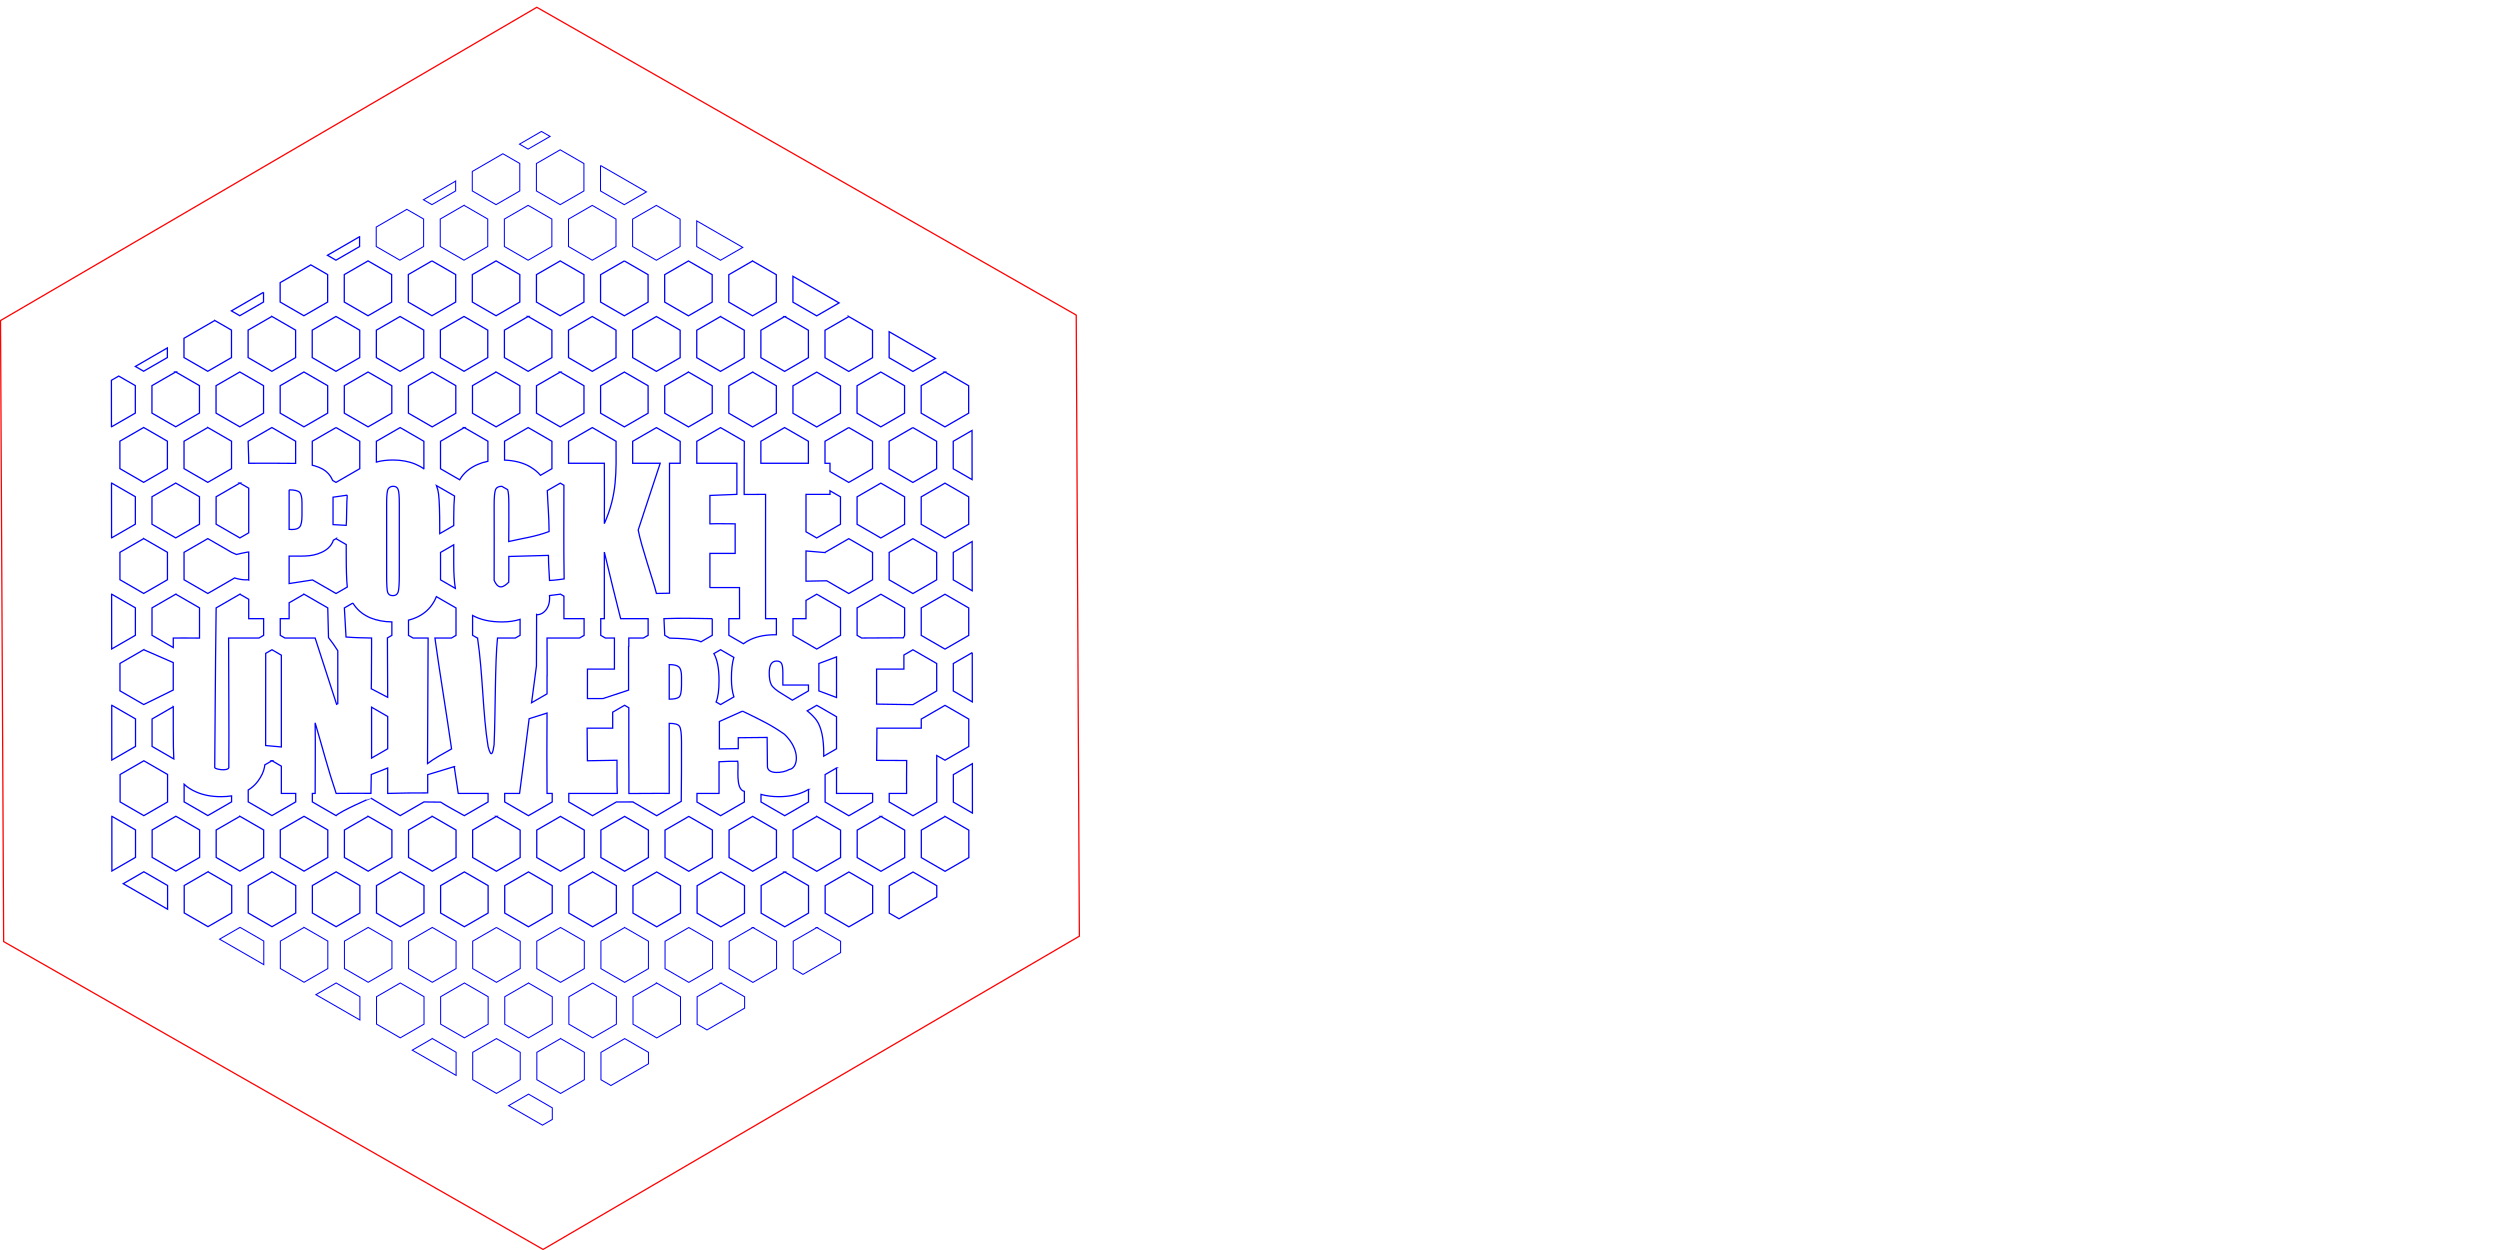 <?xml version="1.0" encoding="UTF-8" standalone="no"?>
<!-- Created with Inkscape (http://www.inkscape.org/) -->

<svg
   xmlns:dc="http://purl.org/dc/elements/1.1/"
   xmlns:cc="http://creativecommons.org/ns#"
   xmlns:rdf="http://www.w3.org/1999/02/22-rdf-syntax-ns#"
   xmlns:svg="http://www.w3.org/2000/svg"
   xmlns="http://www.w3.org/2000/svg"
   xmlns:sodipodi="http://sodipodi.sourceforge.net/DTD/sodipodi-0.dtd"
   xmlns:inkscape="http://www.inkscape.org/namespaces/inkscape"
   width="243.84cm"
   height="121.92cm"
   viewBox="0 0 8640 4320"
   id="svg4475"
   version="1.1"
   inkscape:version="0.91pre4 r13712"
   sodipodi:docname="hex_grid_title.svg">
  <defs
     id="defs4477" />
  <sodipodi:namedview
     id="base"
     pagecolor="#ffffff"
     bordercolor="#666666"
     borderopacity="1.0"
     inkscape:pageopacity="0.0"
     inkscape:pageshadow="2"
     inkscape:zoom="0.175"
     inkscape:cx="1938.4977"
     inkscape:cy="2003.2638"
     inkscape:document-units="cm"
     inkscape:current-layer="g17396"
     showgrid="false"
     units="cm"
     inkscape:window-width="958"
     inkscape:window-height="1008"
     inkscape:window-x="953"
     inkscape:window-y="0"
     inkscape:window-maximized="0"
     showguides="true"
     inkscape:guide-bbox="true">
    <sodipodi:guide
       position="3121.876,1971.818"
       orientation="1,0"
       id="guide3582" />
  </sodipodi:namedview>
  <g
     inkscape:label="Layer 1"
     inkscape:groupmode="layer"
     id="layer1"
     transform="translate(0,3267.638)">
    <g
       id="g17396"
       transform="matrix(1.25,0,0,1.25,-12388.181,3033.672)">
      <path
         style="color:#000000;display:inline;overflow:visible;visibility:visible;fill:none;stroke:#0000ff;stroke-width:4.429;stroke-linecap:butt;stroke-linejoin:miter;stroke-miterlimit:4;stroke-dasharray:none;stroke-dashoffset:0;stroke-opacity:1;marker:none;enable-background:accumulate"
         d="m 3265.936,2437.711 -82.107,47.408 0.018,31.354 -153.188,0 -1.01,111.381 c 17.347,0.031 60.687,0.29 103.842,0.478 -0.769,37.893 -0.338,75.808 -0.338,113.709 l -59.992,0 0,29.777 82.115,47.412 82.062,-47.381 0,-160.982 c 6.625,3.421 27.401,15.755 28.586,16.439 l 82.111,-47.408 0.025,-94.773 -82.113,-47.414 z"
         transform="matrix(0.8,0,0,0.8,9910.545,-5041.048)"
         id="path4664"
         inkscape:connector-curvature="0"
         sodipodi:nodetypes="ccccccccccccccccc" />
      <path
         style="color:#000000;display:inline;overflow:visible;visibility:visible;fill:none;stroke:#ff0000;stroke-width:3.543;stroke-linecap:butt;stroke-linejoin:miter;stroke-miterlimit:4;stroke-dasharray:none;stroke-dashoffset:0;stroke-opacity:1;marker:none;enable-background:accumulate"
         d="m 11394.676,-5020.889 -1482.709,866.078 8.691,1717.101 1491.4,851.025 1482.71,-866.078 -8.693,-1717.101 -1491.398,-851.025 z"
         id="path4914" />
      <path
         style="color:#000000;display:inline;overflow:visible;visibility:visible;fill:none;stroke:#0000ff;stroke-width:3.543;stroke-linecap:butt;stroke-linejoin:miter;stroke-miterlimit:4;stroke-dasharray:none;stroke-dashoffset:0;stroke-opacity:1;marker:none;enable-background:accumulate"
         d="m 10904.717,-4386.667 0,27.273 -65.344,37.728 -23.528,-13.578 88.863,-51.423 z"
         id="path4912" />
      <path
         style="color:#000000;display:inline;overflow:visible;visibility:visible;fill:none;stroke:#0000ff;stroke-width:3.543;stroke-linecap:butt;stroke-linejoin:miter;stroke-miterlimit:4;stroke-dasharray:none;stroke-dashoffset:0;stroke-opacity:1;marker:none;enable-background:accumulate"
         d="m 11104.774,-4319.743 65.666,37.894 0.01,75.855 -65.654,37.905 -65.337,-37.727 0,-76.213 65.324,-37.714 z"
         id="path4910" />
      <path
         style="color:#000000;display:inline;overflow:visible;visibility:visible;fill:none;stroke:#0000ff;stroke-width:3.543;stroke-linecap:butt;stroke-linejoin:miter;stroke-miterlimit:4;stroke-dasharray:none;stroke-dashoffset:0;stroke-opacity:1;marker:none;enable-background:accumulate"
         d="m 11282.053,-4319.718 0,0 65.691,37.931 -0.02,75.819 -65.651,37.906 -65.672,-37.895 0,-75.855 65.653,-37.906 z"
         id="path4908" />
      <path
         style="color:#000000;display:inline;overflow:visible;visibility:visible;fill:none;stroke:#0000ff;stroke-width:3.543;stroke-linecap:butt;stroke-linejoin:miter;stroke-miterlimit:4;stroke-dasharray:none;stroke-dashoffset:0;stroke-opacity:1;marker:none;enable-background:accumulate"
         d="m 10928.045,-4319.707 0,0 65.317,37.716 0.01,76.228 -65.313,37.708 -65.672,-37.895 0,-75.853 65.649,-37.903 z"
         id="path4906" />
      <path
         style="color:#000000;display:inline;overflow:visible;visibility:visible;fill:none;stroke:#0000ff;stroke-width:3.543;stroke-linecap:butt;stroke-linejoin:miter;stroke-miterlimit:4;stroke-dasharray:none;stroke-dashoffset:0;stroke-opacity:1;marker:none;enable-background:accumulate"
         d="m 11459.357,-4319.65 65.689,37.928 -0.02,75.805 0,0.017 -65.655,37.905 -65.67,-37.894 0,-75.855 65.651,-37.902 0,0 z"
         id="path4904" />
      <path
         style="color:#000000;display:inline;overflow:visible;visibility:visible;fill:none;stroke:#0000ff;stroke-width:3.543;stroke-linecap:butt;stroke-linejoin:miter;stroke-miterlimit:4;stroke-dasharray:none;stroke-dashoffset:0;stroke-opacity:1;marker:none;enable-background:accumulate"
         d="m 11636.69,-4319.606 65.633,37.916 0.04,75.833 -65.688,37.925 -65.69,-37.93 0.02,-75.819 65.686,-37.925 z"
         id="path4902" />
      <path
         style="color:#000000;display:inline;overflow:visible;visibility:visible;fill:none;stroke:#0000ff;stroke-width:3.543;stroke-linecap:butt;stroke-linejoin:miter;stroke-miterlimit:4;stroke-dasharray:none;stroke-dashoffset:0;stroke-opacity:1;marker:none;enable-background:accumulate"
         d="m 11813.901,-4319.535 65.692,37.931 -0.02,75.803 0,0.017 -65.688,37.926 -65.635,-37.917 -0.04,-75.833 65.686,-37.925 0,0 z"
         id="path4900" />
      <path
         style="color:#000000;display:inline;overflow:visible;visibility:visible;fill:none;stroke:#0000ff;stroke-width:3.543;stroke-linecap:butt;stroke-linejoin:miter;stroke-miterlimit:4;stroke-dasharray:none;stroke-dashoffset:0;stroke-opacity:1;marker:none;enable-background:accumulate"
         d="m 11991.2,-4319.468 65.668,37.895 0,75.855 -65.651,37.905 -65.691,-37.93 0.02,-75.82 65.654,-37.905 z"
         id="path4898" />
      <path
         style="color:#000000;display:inline;overflow:visible;visibility:visible;fill:none;stroke:#0000ff;stroke-width:3.543;stroke-linecap:butt;stroke-linejoin:miter;stroke-miterlimit:4;stroke-dasharray:none;stroke-dashoffset:0;stroke-opacity:1;marker:none;enable-background:accumulate"
         d="m 10769.943,-4308.675 46.486,26.827 0,75.855 -65.65,37.905 -65.69,-37.93 0,-53.556 84.845,-49.1 z"
         id="path4896" />
      <path
         style="color:#000000;display:inline;overflow:visible;visibility:visible;fill:none;stroke:#0000ff;stroke-width:3.543;stroke-linecap:butt;stroke-linejoin:miter;stroke-miterlimit:4;stroke-dasharray:none;stroke-dashoffset:0;stroke-opacity:1;marker:none;enable-background:accumulate"
         d="m 12102.846,-4277.132 0,0 0,0 127.669,73.537 -62.019,35.808 -65.67,-37.895 0.02,-71.436 0,-0.014 0,0 z"
         id="path4894" />
      <path
         style="color:#000000;display:inline;overflow:visible;visibility:visible;fill:none;stroke:#0000ff;stroke-width:3.543;stroke-linecap:butt;stroke-linejoin:miter;stroke-miterlimit:4;stroke-dasharray:none;stroke-dashoffset:0;stroke-opacity:1;marker:none;enable-background:accumulate"
         d="m 10639.146,-4232.981 0,0 0,26.925 -65.655,37.905 -23.216,-13.397 88.875,-51.433 z"
         id="path4892" />
      <path
         style="color:#000000;display:inline;overflow:visible;visibility:visible;fill:none;stroke:#0000ff;stroke-width:3.543;stroke-linecap:butt;stroke-linejoin:miter;stroke-miterlimit:4;stroke-dasharray:none;stroke-dashoffset:0;stroke-opacity:1;marker:none;enable-background:accumulate"
         d="m 10662.192,-4166.213 65.654,37.948 0.02,75.8 -65.689,37.925 -65.672,-37.892 0,-75.858 65.686,-37.923 z"
         id="path4890" />
      <path
         style="color:#000000;display:inline;overflow:visible;visibility:visible;fill:none;stroke:#0000ff;stroke-width:3.543;stroke-linecap:butt;stroke-linejoin:miter;stroke-miterlimit:4;stroke-dasharray:none;stroke-dashoffset:0;stroke-opacity:1;marker:none;enable-background:accumulate"
         d="m 10839.457,-4166.131 65.653,37.948 0.02,75.802 -65.689,37.925 -65.671,-37.895 0,-75.855 65.686,-37.925 z"
         id="path4888" />
      <path
         style="color:#000000;display:inline;overflow:visible;visibility:visible;fill:none;stroke:#0000ff;stroke-width:3.543;stroke-linecap:butt;stroke-linejoin:miter;stroke-miterlimit:4;stroke-dasharray:none;stroke-dashoffset:0;stroke-opacity:1;marker:none;enable-background:accumulate"
         d="m 11193.46,-4166.131 65.69,37.928 0,0.017 -0.02,75.805 -37.903,21.883 -27.748,16.02 -65.35,-37.712 -0.02,-76.209 65.353,-37.731 z"
         id="path4886" />
      <path
         style="color:#000000;display:inline;overflow:visible;visibility:visible;fill:none;stroke:#0000ff;stroke-width:3.543;stroke-linecap:butt;stroke-linejoin:miter;stroke-miterlimit:4;stroke-dasharray:none;stroke-dashoffset:0;stroke-opacity:1;marker:none;enable-background:accumulate"
         d="m 11370.793,-4166.087 65.638,37.916 0.02,75.8 -65.686,37.925 -65.636,-37.916 -0.02,-75.8 65.686,-37.925 z"
         id="path4884" />
      <path
         style="color:#000000;display:inline;overflow:visible;visibility:visible;fill:none;stroke:#0000ff;stroke-width:3.543;stroke-linecap:butt;stroke-linejoin:miter;stroke-miterlimit:4;stroke-dasharray:none;stroke-dashoffset:0;stroke-opacity:1;marker:none;enable-background:accumulate"
         d="m 11016.757,-4166.065 65.339,37.705 0.01,76.186 -65.35,37.73 -65.671,-37.895 0.02,-75.82 65.651,-37.905 z"
         id="path4882" />
      <path
         style="color:#000000;display:inline;overflow:visible;visibility:visible;fill:none;stroke:#0000ff;stroke-width:3.543;stroke-linecap:butt;stroke-linejoin:miter;stroke-miterlimit:4;stroke-dasharray:none;stroke-dashoffset:0;stroke-opacity:1;marker:none;enable-background:accumulate"
         d="m 11548.034,-4166.037 0,0 65.689,37.931 -0.02,75.819 -65.686,37.925 -65.635,-37.914 -0.04,-75.836 65.686,-37.925 z"
         id="path4880" />
      <path
         style="color:#000000;display:inline;overflow:visible;visibility:visible;fill:none;stroke:#0000ff;stroke-width:3.543;stroke-linecap:butt;stroke-linejoin:miter;stroke-miterlimit:4;stroke-dasharray:none;stroke-dashoffset:0;stroke-opacity:1;marker:none;enable-background:accumulate"
         d="m 11725.339,-4165.973 65.667,37.895 0,75.855 -65.65,37.903 -65.691,-37.93 0.02,-75.802 0,-0.019 65.655,-37.903 z"
         id="path4878" />
      <path
         style="color:#000000;display:inline;overflow:visible;visibility:visible;fill:none;stroke:#0000ff;stroke-width:3.543;stroke-linecap:butt;stroke-linejoin:miter;stroke-miterlimit:4;stroke-dasharray:none;stroke-dashoffset:0;stroke-opacity:1;marker:none;enable-background:accumulate"
         d="m 11902.607,-4165.885 65.672,37.897 -0.02,75.82 -65.652,37.902 -65.672,-37.895 0.02,-75.802 0,-0.019 65.651,-37.903 z"
         id="path4876" />
      <path
         style="color:#000000;display:inline;overflow:visible;visibility:visible;fill:none;stroke:#0000ff;stroke-width:3.543;stroke-linecap:butt;stroke-linejoin:miter;stroke-miterlimit:4;stroke-dasharray:none;stroke-dashoffset:0;stroke-opacity:1;marker:none;enable-background:accumulate"
         d="m 12079.921,-4165.873 65.633,37.913 0.04,75.838 -65.687,37.925 -65.689,-37.933 0.02,-75.817 65.686,-37.925 z"
         id="path4874" />
      <path
         style="color:#000000;display:inline;overflow:visible;visibility:visible;fill:none;stroke:#0000ff;stroke-width:3.543;stroke-linecap:butt;stroke-linejoin:miter;stroke-miterlimit:4;stroke-dasharray:none;stroke-dashoffset:0;stroke-opacity:1;marker:none;enable-background:accumulate"
         d="m 12257.189,-4165.782 65.631,37.914 0.04,75.834 -65.686,37.925 -65.691,-37.93 0.02,-75.82 65.686,-37.923 z"
         id="path4872" />
      <path
         style="color:#000000;display:inline;overflow:visible;visibility:visible;fill:none;stroke:#0000ff;stroke-width:3.543;stroke-linecap:butt;stroke-linejoin:miter;stroke-miterlimit:4;stroke-dasharray:none;stroke-dashoffset:0;stroke-opacity:1;marker:none;enable-background:accumulate"
         d="m 10504.365,-4154.981 46.181,26.65 0.01,75.855 -65.653,37.905 -65.691,-37.93 0,-53.208 85.143,-49.27 0,0 z"
         id="path4870" />
      <path
         style="color:#000000;display:inline;overflow:visible;visibility:visible;fill:none;stroke:#0000ff;stroke-width:3.543;stroke-linecap:butt;stroke-linejoin:miter;stroke-miterlimit:4;stroke-dasharray:none;stroke-dashoffset:0;stroke-opacity:1;marker:none;enable-background:accumulate"
         d="m 12368.818,-4123.935 128.108,73.789 -62.437,36.048 -65.671,-37.895 0,-71.942 z"
         id="path4868" />
      <path
         style="color:#000000;display:inline;overflow:visible;visibility:visible;fill:none;stroke:#0000ff;stroke-width:3.543;stroke-linecap:butt;stroke-linejoin:miter;stroke-miterlimit:4;stroke-dasharray:none;stroke-dashoffset:0;stroke-opacity:1;marker:none;enable-background:accumulate"
         d="m 10373.285,-4079.124 0,26.562 -65.654,37.905 -22.903,-13.217 88.557,-51.25 z"
         id="path4866" />
      <path
         style="color:#000000;display:inline;overflow:visible;visibility:visible;fill:none;stroke:#0000ff;stroke-width:3.543;stroke-linecap:butt;stroke-linejoin:miter;stroke-miterlimit:4;stroke-dasharray:none;stroke-dashoffset:0;stroke-opacity:1;marker:none;enable-background:accumulate"
         d="m 10396.331,-4012.72 0,0 65.655,37.95 0.02,75.8 -65.689,37.923 -65.669,-37.892 0,-75.858 65.682,-37.923 z"
         id="path4864" />
      <path
         style="color:#000000;display:inline;overflow:visible;visibility:visible;fill:none;stroke:#0000ff;stroke-width:3.543;stroke-linecap:butt;stroke-linejoin:miter;stroke-miterlimit:4;stroke-dasharray:none;stroke-dashoffset:0;stroke-opacity:1;marker:none;enable-background:accumulate"
         d="m 10573.549,-4012.613 0,0 65.668,37.894 0,75.856 -65.689,37.925 -65.654,-37.95 -0.02,-75.8 65.689,-37.925 z"
         id="path4862" />
      <path
         style="color:#000000;display:inline;overflow:visible;visibility:visible;fill:none;stroke:#0000ff;stroke-width:3.543;stroke-linecap:butt;stroke-linejoin:miter;stroke-miterlimit:4;stroke-dasharray:none;stroke-dashoffset:0;stroke-opacity:1;marker:none;enable-background:accumulate"
         d="m 10750.842,-4012.584 0,0 65.685,37.928 -0.02,75.819 -65.653,37.905 -65.671,-37.895 0,-75.853 65.649,-37.903 z"
         id="path4860" />
      <path
         style="color:#000000;display:inline;overflow:visible;visibility:visible;fill:none;stroke:#0000ff;stroke-width:3.543;stroke-linecap:butt;stroke-linejoin:miter;stroke-miterlimit:4;stroke-dasharray:none;stroke-dashoffset:0;stroke-opacity:1;marker:none;enable-background:accumulate"
         d="m 10928.142,-4012.52 0,0 65.685,37.93 -0.02,75.817 -65.653,37.906 -65.671,-37.895 0,-75.853 65.649,-37.905 z"
         id="path4858" />
      <path
         style="color:#000000;display:inline;overflow:visible;visibility:visible;fill:none;stroke:#0000ff;stroke-width:3.543;stroke-linecap:butt;stroke-linejoin:miter;stroke-miterlimit:4;stroke-dasharray:none;stroke-dashoffset:0;stroke-opacity:1;marker:none;enable-background:accumulate"
         d="m 11282.15,-4012.52 65.689,37.928 -0.02,75.819 -65.653,37.905 -65.309,-37.686 -0.01,-76.264 65.305,-37.702 z"
         id="path4856" />
      <path
         style="color:#000000;display:inline;overflow:visible;visibility:visible;fill:none;stroke:#0000ff;stroke-width:3.543;stroke-linecap:butt;stroke-linejoin:miter;stroke-miterlimit:4;stroke-dasharray:none;stroke-dashoffset:0;stroke-opacity:1;marker:none;enable-background:accumulate"
         d="m 12345.768,-4012.474 65.672,37.895 -0.02,75.819 -65.652,37.905 -65.67,-37.894 0.02,-75.82 65.65,-37.905 z"
         id="path4854" />
      <path
         style="color:#000000;display:inline;overflow:visible;visibility:visible;fill:none;stroke:#0000ff;stroke-width:3.543;stroke-linecap:butt;stroke-linejoin:miter;stroke-miterlimit:4;stroke-dasharray:none;stroke-dashoffset:0;stroke-opacity:1;marker:none;enable-background:accumulate"
         d="m 11105.432,-4012.456 65.305,37.684 0,76.269 -65.298,37.699 -65.692,-37.93 0.02,-75.819 65.656,-37.903 z"
         id="path4852" />
      <path
         style="color:#000000;display:inline;overflow:visible;visibility:visible;fill:none;stroke:#0000ff;stroke-width:3.543;stroke-linecap:butt;stroke-linejoin:miter;stroke-miterlimit:4;stroke-dasharray:none;stroke-dashoffset:0;stroke-opacity:1;marker:none;enable-background:accumulate"
         d="m 11459.453,-4012.456 65.664,37.894 0.01,75.853 -65.654,37.905 -65.69,-37.93 0.02,-75.819 65.649,-37.903 z"
         id="path4850" />
      <path
         style="color:#000000;display:inline;overflow:visible;visibility:visible;fill:none;stroke:#0000ff;stroke-width:3.543;stroke-linecap:butt;stroke-linejoin:miter;stroke-miterlimit:4;stroke-dasharray:none;stroke-dashoffset:0;stroke-opacity:1;marker:none;enable-background:accumulate"
         d="m 12523.05,-4012.445 65.64,37.878 0.01,75.883 -65.633,37.894 -65.691,-37.93 0.02,-75.82 65.654,-37.905 z"
         id="path4848" />
      <path
         style="color:#000000;display:inline;overflow:visible;visibility:visible;fill:none;stroke:#0000ff;stroke-width:3.543;stroke-linecap:butt;stroke-linejoin:miter;stroke-miterlimit:4;stroke-dasharray:none;stroke-dashoffset:0;stroke-opacity:1;marker:none;enable-background:accumulate"
         d="m 11636.743,-4012.389 0,0 65.669,37.894 -0.01,75.82 -65.653,37.905 -65.672,-37.897 0.02,-75.82 65.647,-37.902 z"
         id="path4846" />
      <path
         style="color:#000000;display:inline;overflow:visible;visibility:visible;fill:none;stroke:#0000ff;stroke-width:3.543;stroke-linecap:butt;stroke-linejoin:miter;stroke-miterlimit:4;stroke-dasharray:none;stroke-dashoffset:0;stroke-opacity:1;marker:none;enable-background:accumulate"
         d="m 11814.064,-4012.376 65.631,37.914 0.04,75.836 -65.684,37.923 -65.692,-37.931 0.02,-75.803 0,-0.016 65.685,-37.923 z"
         id="path4844" />
      <path
         style="color:#000000;display:inline;overflow:visible;visibility:visible;fill:none;stroke:#0000ff;stroke-width:3.543;stroke-linecap:butt;stroke-linejoin:miter;stroke-miterlimit:4;stroke-dasharray:none;stroke-dashoffset:0;stroke-opacity:1;marker:none;enable-background:accumulate"
         d="m 11991.289,-4012.276 0,0 65.674,37.895 -0.02,75.82 -65.688,37.923 -65.636,-37.916 -0.02,-75.8 65.682,-37.923 z"
         id="path4842" />
      <path
         style="color:#000000;display:inline;overflow:visible;visibility:visible;fill:none;stroke:#0000ff;stroke-width:3.543;stroke-linecap:butt;stroke-linejoin:miter;stroke-miterlimit:4;stroke-dasharray:none;stroke-dashoffset:0;stroke-opacity:1;marker:none;enable-background:accumulate"
         d="m 12168.574,-4012.243 65.691,37.928 -0.02,75.82 -65.653,37.905 -65.671,-37.897 0,-75.853 65.653,-37.903 z"
         id="path4840" />
      <path
         style="color:#000000;display:inline;overflow:visible;visibility:visible;fill:none;stroke:#0000ff;stroke-width:3.543;stroke-linecap:butt;stroke-linejoin:miter;stroke-miterlimit:4;stroke-dasharray:none;stroke-dashoffset:0;stroke-opacity:1;marker:none;enable-background:accumulate"
         d="m 10238.818,-4001.306 45.872,26.47 0,75.855 -65.655,37.903 -0.342,-0.195 -0.128,-128.312 20.253,-11.72 z"
         id="path4838" />
      <path
         style="color:#000000;display:inline;overflow:visible;visibility:visible;fill:none;stroke:#0000ff;stroke-width:3.543;stroke-linecap:butt;stroke-linejoin:miter;stroke-miterlimit:4;stroke-dasharray:none;stroke-dashoffset:0;stroke-opacity:1;marker:none;enable-background:accumulate"
         d="m 10307.696,-3859.12 0,0 65.689,37.93 -0.02,75.82 -65.684,37.923 -65.636,-37.916 -0.04,-75.834 65.682,-37.923 z"
         id="path4836" />
      <path
         style="color:#000000;display:inline;overflow:visible;visibility:visible;fill:none;stroke:#0000ff;stroke-width:3.543;stroke-linecap:butt;stroke-linejoin:miter;stroke-miterlimit:4;stroke-dasharray:none;stroke-dashoffset:0;stroke-opacity:1;marker:none;enable-background:accumulate"
         d="m 10485.004,-3859.057 65.67,37.895 0,0.017 -0.02,75.802 -65.651,37.905 -65.671,-37.895 0.02,-75.805 0,-0.016 65.651,-37.903 z"
         id="path4834" />
      <path
         style="color:#000000;display:inline;overflow:visible;visibility:visible;fill:none;stroke:#0000ff;stroke-width:3.543;stroke-linecap:butt;stroke-linejoin:miter;stroke-miterlimit:4;stroke-dasharray:none;stroke-dashoffset:0;stroke-opacity:1;marker:none;enable-background:accumulate"
         d="m 10662.246,-3859.004 0,0 65.689,37.93 -0.02,61.163 c -42.217,-0.689 -86.371,-0.284 -129.739,-0.284 0.263,-15.399 -1.59,-53.296 -1.59,-60.903 l 65.651,-37.905 z"
         id="path4832"
         inkscape:connector-curvature="0"
         sodipodi:nodetypes="cccccccc" />
      <path
         style="color:#000000;display:inline;overflow:visible;visibility:visible;fill:none;stroke:#0000ff;stroke-width:3.543;stroke-linecap:butt;stroke-linejoin:miter;stroke-miterlimit:4;stroke-dasharray:none;stroke-dashoffset:0;stroke-opacity:1;marker:none;enable-background:accumulate"
         d="m 10839.579,-3858.963 0,0 65.634,37.914 0.02,75.8 -65.685,37.923 -9.355,-5.398 c -3.071,-7.324 -7.249,-13.862 -12.544,-19.608 -8.138,-9.023 -20.434,-15.922 -36.887,-20.698 -2.166,-0.635 -4.466,-1.226 -6.882,-1.777 l 0.02,-66.219 0,-0.016 41.643,-24.042 24.036,-13.88 z"
         id="path4830" />
      <path
         style="color:#000000;display:inline;overflow:visible;visibility:visible;fill:none;stroke:#0000ff;stroke-width:3.543;stroke-linecap:butt;stroke-linejoin:miter;stroke-miterlimit:4;stroke-dasharray:none;stroke-dashoffset:0;stroke-opacity:1;marker:none;enable-background:accumulate"
         d="m 12079.874,-3858.963 65.669,37.894 -0.01,60.873 -131.322,0 0.01,-60.863 65.653,-37.905 z"
         id="path4828" />
      <path
         style="color:#000000;display:inline;overflow:visible;visibility:visible;fill:none;stroke:#0000ff;stroke-width:3.543;stroke-linecap:butt;stroke-linejoin:miter;stroke-miterlimit:4;stroke-dasharray:none;stroke-dashoffset:0;stroke-opacity:1;marker:none;enable-background:accumulate"
         d="m 12257.192,-3858.953 65.632,37.916 0.04,75.834 -65.689,37.925 -51.873,-29.952 0,-22.967 -13.813,0 0.02,-60.831 65.686,-37.925 z"
         id="path4826" />
      <path
         style="color:#000000;display:inline;overflow:visible;visibility:visible;fill:none;stroke:#0000ff;stroke-width:3.543;stroke-linecap:butt;stroke-linejoin:miter;stroke-miterlimit:4;stroke-dasharray:none;stroke-dashoffset:0;stroke-opacity:1;marker:none;enable-background:accumulate"
         d="m 11016.831,-3858.907 65.654,37.948 0.02,75.8 -0.33,0.191 c -6.986,-5.098 -14.745,-9.386 -23.298,-12.841 -18.223,-7.607 -38.834,-11.411 -61.833,-11.411 -16.734,0 -32.032,1.9 -45.899,5.695 l 0,-57.458 65.685,-37.925 z"
         id="path4824" />
      <path
         style="color:#000000;display:inline;overflow:visible;visibility:visible;fill:none;stroke:#0000ff;stroke-width:3.543;stroke-linecap:butt;stroke-linejoin:miter;stroke-miterlimit:4;stroke-dasharray:none;stroke-dashoffset:0;stroke-opacity:1;marker:none;enable-background:accumulate"
         d="m 11370.85,-3858.878 0,0 65.671,37.895 -0.02,75.817 -31.633,18.264 c -7.253,-8.65 -16.61,-16.388 -28.076,-23.211 -19.156,-11.398 -42.929,-17.681 -71.292,-18.88 l 0,-52.155 65.352,-37.731 z"
         id="path4822" />
      <path
         style="color:#000000;display:inline;overflow:visible;visibility:visible;fill:none;stroke:#0000ff;stroke-width:4.429;stroke-linecap:butt;stroke-linejoin:miter;stroke-miterlimit:4;stroke-dasharray:none;stroke-dashoffset:0;stroke-opacity:1;marker:none;enable-background:accumulate"
         d="m 2047.029,1477.727 -82.107,47.404 0.025,75.934 123.627,0 c 0.904,70.002 -0,138.695 -0,208.652 44.333,-100.629 41.017,-174.85 40.506,-284.596 l -82.045,-47.395 z"
         transform="matrix(0.8,0,0,0.8,9910.545,-5041.048)"
         id="path4820"
         inkscape:connector-curvature="0"
         sodipodi:nodetypes="cccccccc" />
      <path
         style="color:#000000;display:inline;overflow:visible;visibility:visible;fill:none;stroke:#0000ff;stroke-width:3.543;stroke-linecap:butt;stroke-linejoin:miter;stroke-miterlimit:4;stroke-dasharray:none;stroke-dashoffset:0;stroke-opacity:1;marker:none;enable-background:accumulate"
         d="m 12434.457,-3858.867 65.633,37.916 0.04,75.834 -65.687,37.925 -65.691,-37.93 0.02,-75.82 65.686,-37.925 z"
         id="path4818" />
      <path
         style="color:#000000;display:inline;overflow:visible;visibility:visible;fill:none;stroke:#0000ff;stroke-width:3.543;stroke-linecap:butt;stroke-linejoin:miter;stroke-miterlimit:4;stroke-dasharray:none;stroke-dashoffset:0;stroke-opacity:1;marker:none;enable-background:accumulate"
         d="m 11194.121,-3858.845 65.347,37.708 0,55.358 c -10.163,2.074 -19.713,5.077 -28.634,9.033 -18.577,8.138 -33.173,19.373 -43.788,33.703 -2.046,2.809 -3.926,5.642 -5.653,8.498 l -52.951,-30.575 0.02,-75.817 65.651,-37.906 0,0 z"
         id="path4816" />
      <path
         style="color:#000000;display:inline;overflow:visible;visibility:visible;fill:none;stroke:#0000ff;stroke-width:4.429;stroke-linecap:butt;stroke-linejoin:miter;stroke-miterlimit:4;stroke-dasharray:none;stroke-dashoffset:0;stroke-opacity:1;marker:none;enable-background:accumulate"
         d="m 2268.602,1477.838 -82.108,47.406 0.012,75.82 95.121,0 -58.852,178.242 0.037,0.17 -17.254,52.334 c 11.533,59.731 51.139,171.277 63.041,219.178 l 45.211,-0.848 0,-162.638 -0.01,-0.01 0,-286.432 36.893,0 0,-75.858 -82.09,-47.369 z"
         transform="matrix(0.8,0,0,0.8,9910.545,-5041.048)"
         id="path4814"
         inkscape:connector-curvature="0"
         sodipodi:nodetypes="cccccccccccccccc" />
      <path
         style="color:#000000;display:inline;overflow:visible;visibility:visible;fill:none;stroke:#0000ff;stroke-width:4.429;stroke-linecap:butt;stroke-linejoin:miter;stroke-miterlimit:4;stroke-dasharray:none;stroke-dashoffset:0;stroke-opacity:1;marker:none;enable-background:accumulate"
         d="m 2490.217,1477.879 -82.062,47.377 0,75.805 138.529,0 c 0.01,35.825 -0.01,71.66 -0.01,107.477 -31.755,1.555 -59.729,2.421 -93.209,3.715 l 0,98.123 c 29.546,-0.952 58.245,0 87.24,0 0.058,44.43 -0.01,86.524 -0.01,102.174 l -87.242,0 0,117.32 1.338,0.773 c 33.633,0.02 67.265,0.01 100.898,-0.058 0.315,36.202 0.274,71.332 0.274,107.535 l -36.988,0 -0.012,57.562 50.391,29.096 c 7.339,-5.61 15.69,-10.556 25.094,-14.814 23.441,-10.836 51.749,-16.254 84.922,-16.254 1.269,0 2.517,0.025 3.772,0.039 l 0,-55.629 -37.277,0 c -0.43,-156.352 -0.016,-321.603 0,-429.582 0,0 -70.809,0.357 -74.023,0.357 -0.218,-61.487 0.477,-122.237 0.489,-183.609 z"
         transform="matrix(0.8,0,0,0.8,9910.545,-5041.048)"
         id="path4812"
         inkscape:connector-curvature="0"
         sodipodi:nodetypes="ccccccccccccccccccsccccccc" />
      <path
         style="color:#000000;display:inline;overflow:visible;visibility:visible;fill:none;stroke:#0000ff;stroke-width:3.543;stroke-linecap:butt;stroke-linejoin:miter;stroke-miterlimit:4;stroke-dasharray:none;stroke-dashoffset:0;stroke-opacity:1;marker:none;enable-background:accumulate"
         d="m 12598.015,-3850.917 0.136,135.894 -52.077,-30.05 -0.04,-75.834 51.976,-30.008 0,0 z"
         id="path4810" />
      <path
         style="color:#000000;display:inline;overflow:visible;visibility:visible;fill:none;stroke:#0000ff;stroke-width:3.543;stroke-linecap:butt;stroke-linejoin:miter;stroke-miterlimit:4;stroke-dasharray:none;stroke-dashoffset:0;stroke-opacity:1;marker:none;enable-background:accumulate"
         d="m 10219.085,-3705.573 0,0 65.689,37.931 -0.02,75.817 -65.653,37.905 -0.103,-0.06 -0.153,-151.459 0.234,-0.134 z"
         id="path4808" />
      <path
         style="color:#000000;display:inline;overflow:visible;visibility:visible;fill:none;stroke:#0000ff;stroke-width:3.543;stroke-linecap:butt;stroke-linejoin:miter;stroke-miterlimit:4;stroke-dasharray:none;stroke-dashoffset:0;stroke-opacity:1;marker:none;enable-background:accumulate"
         d="m 10396.384,-3705.504 0,0 65.689,37.93 -0.02,75.82 -65.653,37.905 -65.67,-37.894 0,-75.856 65.65,-37.905 z"
         id="path4806" />
      <path
         style="color:#000000;display:inline;overflow:visible;visibility:visible;fill:none;stroke:#0000ff;stroke-width:3.543;stroke-linecap:butt;stroke-linejoin:miter;stroke-miterlimit:4;stroke-dasharray:none;stroke-dashoffset:0;stroke-opacity:1;marker:none;enable-background:accumulate"
         d="m 10573.724,-3705.46 0,0 24.459,14.13 0,123.414 -24.473,14.13 -65.691,-37.93 0.02,-75.82 65.682,-37.923 z"
         id="path4804" />
      <path
         style="color:#000000;display:inline;overflow:visible;visibility:visible;fill:none;stroke:#0000ff;stroke-width:3.543;stroke-linecap:butt;stroke-linejoin:miter;stroke-miterlimit:4;stroke-dasharray:none;stroke-dashoffset:0;stroke-opacity:1;marker:none;enable-background:accumulate"
         d="m 12345.843,-3705.31 65.691,37.928 -0.02,75.82 -65.654,37.905 -65.671,-37.894 0,-75.856 65.654,-37.903 z"
         id="path4802" />
      <path
         style="color:#000000;display:inline;overflow:visible;visibility:visible;fill:none;stroke:#0000ff;stroke-width:4.429;stroke-linecap:butt;stroke-linejoin:miter;stroke-miterlimit:4;stroke-dasharray:none;stroke-dashoffset:0;stroke-opacity:1;marker:none;enable-background:accumulate"
         d="m 1936.246,1669.736 -44.787,25.858 c 1.988,50.583 5.913,88.772 6.174,141.416 -49.254,18.381 -90.992,23.164 -139.445,34.495 0.811,-50.491 0.323,-78.309 0.323,-129.792 0,-25.487 -1.361,-41.944 -4.078,-49.375 l -20.203,-11.658 c -11.461,0.016 -18.738,4.105 -21.828,12.271 -3.096,8.182 -4.644,25.873 -4.644,53.074 0.507,90.16 -0.01,170.54 -0.01,259.482 15.14,34.453 32.584,23.972 50.383,6.572 0.245,-6.409 0.371,-13.582 0.371,-21.576 l 0,-67.34 136.93,-3.745 c 0.014,29.603 2.661,60.392 3.8,86.743 0,0 20.117,-0.861 50.422,-5.407 -1.749,-116.478 -0.735,-197.491 -0.735,-323.707 z"
         transform="matrix(0.8,0,0,0.8,9910.545,-5041.048)"
         id="path4800"
         inkscape:connector-curvature="0"
         sodipodi:nodetypes="ccccsccccccscccccc" />
      <path
         style="color:#000000;display:inline;overflow:visible;visibility:visible;fill:none;stroke:#0000ff;stroke-width:3.543;stroke-linecap:butt;stroke-linejoin:miter;stroke-miterlimit:4;stroke-dasharray:none;stroke-dashoffset:0;stroke-opacity:1;marker:none;enable-background:accumulate"
         d="m 12523.14,-3705.246 65.669,37.895 0,75.855 -65.65,37.905 -65.694,-37.93 0.02,-75.82 65.655,-37.905 z"
         id="path4798" />
      <path
         style="color:#000000;display:inline;overflow:visible;visibility:visible;fill:none;stroke:#0000ff;stroke-width:3.543;stroke-linecap:butt;stroke-linejoin:miter;stroke-miterlimit:4;stroke-dasharray:none;stroke-dashoffset:0;stroke-opacity:1;marker:none;enable-background:accumulate"
         d="m 11117.345,-3698.445 49.881,28.784 c -1.463,14.973 -2.198,35.292 -2.198,60.994 l 0,20.677 -38.744,22.369 0,-16.508 c 0,-44.229 -1.063,-75.189 -3.186,-92.881 -0.971,-8.09 -2.896,-15.899 -5.753,-23.434 z"
         id="path4796" />
      <path
         style="color:#000000;display:inline;overflow:visible;visibility:visible;fill:none;stroke:#0000ff;stroke-width:3.543;stroke-linecap:butt;stroke-linejoin:miter;stroke-miterlimit:4;stroke-dasharray:none;stroke-dashoffset:0;stroke-opacity:1;marker:none;enable-background:accumulate"
         d="m 10997.576,-3696.506 c 6.9,0 11.411,2.831 13.534,8.492 2.3,5.484 3.45,18.222 3.45,38.214 l 0,197.439 c 0,25.299 -1.061,41.31 -3.184,48.033 -2.123,6.723 -6.989,10.084 -14.597,10.084 -7.43,0 -12.206,-2.92 -14.329,-8.758 -1.947,-5.838 -2.919,-21.23 -2.919,-46.175 l 0,-200.623 c 0,-22.115 1.503,-35.383 4.511,-39.806 3.184,-4.6 7.696,-6.9 13.534,-6.9 z"
         id="path4794" />
      <path
         style="color:#000000;display:inline;overflow:visible;visibility:visible;fill:none;stroke:#0000ff;stroke-width:3.543;stroke-linecap:butt;stroke-linejoin:miter;stroke-miterlimit:4;stroke-dasharray:none;stroke-dashoffset:0;stroke-opacity:1;marker:none;enable-background:accumulate"
         d="m 10709.907,-3686.687 c 14.507,0 24.061,2.211 28.661,6.634 4.6,4.423 6.9,13.977 6.9,28.661 l 0,35.294 c 0,15.923 -2.034,26.449 -6.103,31.58 -3.892,4.954 -10.968,7.431 -21.23,7.431 -2.299,0 -5.043,-0.089 -8.228,-0.266 l 0,-109.334 z"
         id="path4786" />
      <path
         style="color:#000000;display:inline;overflow:visible;visibility:visible;fill:none;stroke:#0000ff;stroke-width:3.543;stroke-linecap:butt;stroke-linejoin:miter;stroke-miterlimit:4;stroke-dasharray:none;stroke-dashoffset:0;stroke-opacity:1;marker:none;enable-background:accumulate"
         d="m 12205.303,-3684.142 28.931,16.695 -0.02,75.819 -65.687,37.925 -29.569,-17.08 0,-103.433 66.344,0 0,-9.927 z"
         id="path4784" />
      <path
         style="color:#000000;display:inline;overflow:visible;visibility:visible;fill:none;stroke:#0000ff;stroke-width:3.543;stroke-linecap:butt;stroke-linejoin:miter;stroke-miterlimit:4;stroke-dasharray:none;stroke-dashoffset:0;stroke-opacity:1;marker:none;enable-background:accumulate"
         d="m 10870.559,-3672.029 c -1.736,17.108 -1.498,74.432 -2.733,83.475 l -36.518,-2.034 0.02,-75.822 39.233,-5.62 z"
         id="path4780"
         inkscape:connector-curvature="0"
         sodipodi:nodetypes="cccccc" />
      <path
         style="color:#000000;display:inline;overflow:visible;visibility:visible;fill:none;stroke:#0000ff;stroke-width:3.543;stroke-linecap:butt;stroke-linejoin:miter;stroke-miterlimit:4;stroke-dasharray:none;stroke-dashoffset:0;stroke-opacity:1;marker:none;enable-background:accumulate"
         d="m 10307.832,-3551.943 0,0 0,0 65.633,37.914 0.02,75.8 -65.69,37.925 -65.632,-37.916 -0.02,-75.8 65.686,-37.923 z"
         id="path4774" />
      <path
         style="color:#000000;display:inline;overflow:visible;visibility:visible;fill:none;stroke:#0000ff;stroke-width:4.429;stroke-linecap:butt;stroke-linejoin:miter;stroke-miterlimit:4;stroke-dasharray:none;stroke-dashoffset:0;stroke-opacity:1;marker:none;enable-background:accumulate"
         d="M 718.154 1861.443 L 636.043 1908.85 L 636.092 2003.645 L 718.139 2051.037 L 800.246 2003.631 C 803.932 2001.436 807.376 1999.381 810.613 1997.439 C 826.974 2002.446 844.191 2004.949 857.686 2003.684 L 859.551 2004.76 L 859.551 1907.848 L 859.549 1907.848 L 855.746 1908.018 C 841.037 1910.609 828.268 1913.406 817.24 1916.359 C 812.169 1914.101 806.691 1911.683 800.271 1908.857 L 718.158 1861.443 L 718.154 1861.443 z "
         transform="matrix(0.8,0,0,0.8,9910.545,-5041.048)"
         id="path4770" />
      <path
         style="color:#000000;display:inline;overflow:visible;visibility:visible;fill:none;stroke:#0000ff;stroke-width:4.429;stroke-linecap:butt;stroke-linejoin:miter;stroke-miterlimit:4;stroke-dasharray:none;stroke-dashoffset:0;stroke-opacity:1;marker:none;enable-background:accumulate"
         d="m 1161.369,1861.637 -9.135,5.274 c -0.757,2.192 -1.565,4.249 -2.428,6.164 -7.077,15.701 -20.126,27.755 -39.145,36.158 -36.056,16.43 -67.499,11.899 -111.459,12.605 l 0,94.963 80.92,-12.518 81.242,46.879 38.869,-22.441 c -2.435,-22.52 -3.656,-60.221 -3.656,-113.186 l 0,-33.58 -35.207,-20.318 z"
         transform="matrix(0.8,0,0,0.8,9910.545,-5041.048)"
         id="path4768"
         inkscape:connector-curvature="0"
         sodipodi:nodetypes="cccccccccsccc" />
      <path
         style="color:#000000;display:inline;overflow:visible;visibility:visible;fill:none;stroke:#0000ff;stroke-width:4.429;stroke-linecap:butt;stroke-linejoin:miter;stroke-miterlimit:4;stroke-dasharray:none;stroke-dashoffset:0;stroke-opacity:1;marker:none;enable-background:accumulate"
         d="M 2933.375 1861.65 L 2851.311 1909.031 L 2851.311 1909.728 L 2785.519 1904.105 L 2785.519 2008.568 L 2857.107 2007.168 L 2933.402 2051.219 L 3015.467 2003.838 L 3015.467 1909.02 L 2933.377 1861.65 L 2933.375 1861.65 z "
         transform="matrix(0.8,0,0,0.8,9910.545,-5041.048)"
         id="path4766" />
      <path
         style="color:#000000;display:inline;overflow:visible;visibility:visible;fill:none;stroke:#0000ff;stroke-width:3.543;stroke-linecap:butt;stroke-linejoin:miter;stroke-miterlimit:4;stroke-dasharray:none;stroke-dashoffset:0;stroke-opacity:1;marker:none;enable-background:accumulate"
         d="m 12434.564,-3551.717 65.653,37.952 0.02,75.8 -65.689,37.925 -65.672,-37.895 0,-75.855 65.688,-37.926 z"
         id="path4764" />
      <path
         style="color:#000000;display:inline;overflow:visible;visibility:visible;fill:none;stroke:#0000ff;stroke-width:3.543;stroke-linecap:butt;stroke-linejoin:miter;stroke-miterlimit:4;stroke-dasharray:none;stroke-dashoffset:0;stroke-opacity:1;marker:none;enable-background:accumulate"
         d="m 12598.326,-3543.832 0.138,136.169 -52.318,-30.189 0,-75.855 52.18,-30.125 z"
         id="path4760" />
      <path
         style="color:#000000;display:inline;overflow:visible;visibility:visible;fill:none;stroke:#0000ff;stroke-width:3.543;stroke-linecap:butt;stroke-linejoin:miter;stroke-miterlimit:4;stroke-dasharray:none;stroke-dashoffset:0;stroke-opacity:1;marker:none;enable-background:accumulate"
         d="m 11165.028,-3534.789 0,51.645 c 0,27.436 1.475,50.371 4.404,68.869 l -40.917,-23.625 0.02,-75.82 36.493,-21.069 z"
         id="path4758" />
      <path
         style="color:#000000;display:inline;overflow:visible;visibility:visible;fill:none;stroke:#0000ff;stroke-width:4.429;stroke-linecap:butt;stroke-linejoin:miter;stroke-miterlimit:4;stroke-dasharray:none;stroke-dashoffset:0;stroke-opacity:1;marker:none;enable-background:accumulate"
         d="M 2088.572 1907.906 L 2088.572 2096.336 L 2088.584 2096.326 L 2088.584 2138.115 L 2076.186 2138.115 L 2076.186 2195.816 L 2092.072 2204.982 L 2123.404 2204.982 L 2123.404 2223.062 L 2123.404 2312.465 L 2030.189 2312.465 L 2030.189 2414.303 L 2083.689 2414.303 L 2172.336 2385.01 L 2172.316 2234.566 L 2173.162 2234.078 L 2173.162 2204.982 L 2223.559 2204.982 L 2239.898 2195.549 L 2239.912 2138.115 L 2144.965 2138.115 C 2125.62 2060.095 2112.658 2010.671 2088.572 1907.906 z "
         transform="matrix(0.8,0,0,0.8,9910.545,-5041.048)"
         id="path4748" />
      <path
         style="color:#000000;display:inline;overflow:visible;visibility:visible;fill:none;stroke:#0000ff;stroke-width:3.543;stroke-linecap:butt;stroke-linejoin:miter;stroke-miterlimit:4;stroke-dasharray:none;stroke-dashoffset:0;stroke-opacity:1;marker:none;enable-background:accumulate"
         d="m 10219.179,-3398.376 0,0 65.689,37.93 -0.02,75.82 -65.537,37.838 -0.155,-151.577 0.02,-0.011 z"
         id="path4744" />
      <path
         style="color:#000000;display:inline;overflow:visible;visibility:visible;fill:none;stroke:#0000ff;stroke-width:3.543;stroke-linecap:butt;stroke-linejoin:miter;stroke-miterlimit:4;stroke-dasharray:none;stroke-dashoffset:0;stroke-opacity:1;marker:none;enable-background:accumulate"
         d="m 10396.482,-3398.306 65.672,37.895 0,83.532 c -24.182,-0.361 -48.369,-0.18 -72.553,-0.18 l 0,26.422 -58.791,-33.945 0.02,-75.82 65.651,-37.903 z"
         id="path4742"
         inkscape:connector-curvature="0"
         sodipodi:nodetypes="ccccccccc" />
      <path
         style="color:#000000;display:inline;overflow:visible;visibility:visible;fill:none;stroke:#0000ff;stroke-width:4.429;stroke-linecap:butt;stroke-linejoin:miter;stroke-miterlimit:4;stroke-dasharray:none;stroke-dashoffset:0;stroke-opacity:1;marker:none;enable-background:accumulate"
         d="m 1936.908,2053.441 -37.764,4.795 c 4.52,55.853 -36.297,69.968 -44.663,65.376 l -0.571,177.786 -16.828,127.311 53.455,-30.863 0,-63.391 0.348,-0.022 -0.357,-129.447 112.258,0 15.777,-9.109 0,-57.758 -69.644,0 0,-77.75 -12.004,-6.928 z"
         transform="matrix(0.8,0,0,0.8,9910.545,-5041.048)"
         id="path4740"
         inkscape:connector-curvature="0"
         sodipodi:nodetypes="cccccccccccccccc" />
      <path
         style="color:#000000;display:inline;overflow:visible;visibility:visible;fill:none;stroke:#0000ff;stroke-width:4.429;stroke-linecap:butt;stroke-linejoin:miter;stroke-miterlimit:4;stroke-dasharray:none;stroke-dashoffset:0;stroke-opacity:1;marker:none;enable-background:accumulate"
         d="m 829.041,2053.512 -82.062,47.381 c -2.914,221.045 -4.263,506.039 -4.855,551.916 2.663,6.448 44.2,12.804 48.688,0.449 1.111,-149.01 -0.773,-312.275 -0.773,-448.269 l 104.907,0 16.16,-9.33 0.012,-57.537 -51.57,0 0,-67.004 -30.504,-17.604 z"
         transform="matrix(0.8,0,0,0.8,9910.545,-5041.048)"
         id="path4738"
         inkscape:connector-curvature="0"
         sodipodi:nodetypes="cccccccccccc" />
      <path
         style="color:#000000;display:inline;overflow:visible;visibility:visible;fill:none;stroke:#0000ff;stroke-width:4.429;stroke-linecap:butt;stroke-linejoin:miter;stroke-miterlimit:4;stroke-dasharray:none;stroke-dashoffset:0;stroke-opacity:1;marker:none;enable-background:accumulate"
         d="m 1050.686,2053.525 -51.484,29.725 0,54.869 -30.631,0 -0.012,57.584 16.072,9.281 104.469,0 c 25.598,79.563 52.068,160.951 74.178,229.137 l 4.107,-2.371 0,-182.793 c -16.212,-24.811 -15.501,-23.392 -32.094,-45.444 l -2.562,-102.597 -82.039,-47.391 z"
         transform="matrix(0.8,0,0,0.8,9910.545,-5041.048)"
         id="path4736"
         inkscape:connector-curvature="0"
         sodipodi:nodetypes="cccccccccccccc" />
      <path
         style="color:#000000;display:inline;overflow:visible;visibility:visible;fill:none;stroke:#0000ff;stroke-width:3.543;stroke-linecap:butt;stroke-linejoin:miter;stroke-miterlimit:4;stroke-dasharray:none;stroke-dashoffset:0;stroke-opacity:1;marker:none;enable-background:accumulate"
         d="m 12168.706,-3398.215 65.653,37.95 0.02,75.8 -65.689,37.925 c -23.907,-14.326 -42.584,-24.573 -65.67,-37.895 l 0,-46.117 35.939,0 0,-50.487 z"
         id="path4732"
         inkscape:connector-curvature="0"
         sodipodi:nodetypes="ccccccccc" />
      <path
         style="color:#000000;display:inline;overflow:visible;visibility:visible;fill:none;stroke:#0000ff;stroke-width:3.543;stroke-linecap:butt;stroke-linejoin:miter;stroke-miterlimit:4;stroke-dasharray:none;stroke-dashoffset:0;stroke-opacity:1;marker:none;enable-background:accumulate"
         d="m 12345.931,-3398.11 0,0 65.667,37.894 0,75.856 -3.555,6.695 -115.111,0.606 -12.675,-7.327 -0.02,-75.8 65.686,-37.925 z"
         id="path4730"
         inkscape:connector-curvature="0"
         sodipodi:nodetypes="cccccccccc" />
      <path
         style="color:#000000;display:inline;overflow:visible;visibility:visible;fill:none;stroke:#0000ff;stroke-width:3.543;stroke-linecap:butt;stroke-linejoin:miter;stroke-miterlimit:4;stroke-dasharray:none;stroke-dashoffset:0;stroke-opacity:1;marker:none;enable-background:accumulate"
         d="m 12523.214,-3398.081 0,0 65.689,37.928 -0.02,75.82 -65.653,37.905 -65.67,-37.895 0,-75.855 65.647,-37.903 z"
         id="path4728" />
      <path
         style="color:#000000;display:inline;overflow:visible;visibility:visible;fill:none;stroke:#0000ff;stroke-width:4.429;stroke-linecap:butt;stroke-linejoin:miter;stroke-miterlimit:4;stroke-dasharray:none;stroke-dashoffset:0;stroke-opacity:1;marker:none;enable-background:accumulate"
         d="m 1508.074,2061.922 c -3.999,10.403 -9.416,20.323 -16.266,29.756 -13.269,18.576 -31.292,32.841 -54.07,42.793 -8.171,3.57 -16.837,6.488 -25.977,8.777 l 0,52.645 15.76,9.094 52.014,0 c 0,137.89 -2.03,295.971 -2.03,433.86 25.78,-19.745 55.04,-34.378 83.102,-50.58 -18.221,-128.34 -42.024,-269.233 -57.52,-383.275 l 57.053,0 15.775,-9.107 0.025,-94.773 z"
         transform="matrix(0.8,0,0,0.8,9910.545,-5041.048)"
         id="path4726"
         inkscape:connector-curvature="0"
         sodipodi:nodetypes="cccccccccccccc" />
      <path
         style="color:#000000;display:inline;overflow:visible;visibility:visible;fill:none;stroke:#0000ff;stroke-width:4.429;stroke-linecap:butt;stroke-linejoin:miter;stroke-miterlimit:4;stroke-dasharray:none;stroke-dashoffset:0;stroke-opacity:1;marker:none;enable-background:accumulate"
         d="m 1219.393,2084.156 c 7e-4,0 0,0 0,0 l 0.01,0 z m 0,0 -29.273,16.902 5.739,100.464 c 28.203,2.382 60.205,3.071 88.305,3.459 l 0,31.307 c -0.982,144.083 0.028,111.823 -0.982,144.083 l 56.699,29.589 -0.961,-205.285 15.379,-8.879 0,-46.441 c -27.221,-0.396 -51.825,-5.021 -73.799,-13.895 -22.777,-9.509 -41.132,-23.662 -55.065,-42.459 -2.155,-2.907 -4.159,-5.859 -6.043,-8.846 z"
         transform="matrix(0.8,0,0,0.8,9910.545,-5041.048)"
         id="path4722"
         inkscape:connector-curvature="0"
         sodipodi:nodetypes="cccccccccccccccccc" />
      <path
         style="color:#000000;display:inline;overflow:visible;visibility:visible;fill:none;stroke:#0000ff;stroke-width:3.543;stroke-linecap:butt;stroke-linejoin:miter;stroke-miterlimit:4;stroke-dasharray:none;stroke-dashoffset:0;stroke-opacity:1;marker:none;enable-background:accumulate"
         d="m 11879.773,-3330.553 -0.01,46.008 -31.048,17.927 c -4.307,-1.856 -8.842,-3.304 -13.606,-4.338 -14.279,-3.128 -38.686,-5.048 -73.139,-5.772 l -13.532,-7.808 -2.187,-46.11 c 50.568,-1.744 87.686,-0.656 133.522,0.093 z"
         id="path4720"
         inkscape:connector-curvature="0"
         sodipodi:nodetypes="cccccccc" />
      <path
         style="color:#000000;display:inline;overflow:visible;visibility:visible;fill:none;stroke:#0000ff;stroke-width:4.429;stroke-linecap:butt;stroke-linejoin:miter;stroke-miterlimit:4;stroke-dasharray:none;stroke-dashoffset:0;stroke-opacity:1;marker:none;enable-background:accumulate"
         d="m 1633.248,2126.865 -0.014,68.682 16.357,9.438 0.785,0 c 0.013,0.163 0.036,0.321 0.049,0.484 18.599,124.767 18.014,263.201 36.435,374.693 11.397,44.221 17.022,20.325 20.701,-6.436 5.054,-115.411 2.954,-282.654 11.809,-368.742 l 61.648,0 16.369,-9.449 0.012,-55.059 c -18.671,5.943 -39.483,8.922 -62.441,8.922 -40.913,0 -74.636,-7.41 -101.174,-22.227 -0.181,-0.101 -0.357,-0.205 -0.537,-0.307 z"
         transform="matrix(0.8,0,0,0.8,9910.545,-5041.048)"
         id="path4718"
         inkscape:connector-curvature="0"
         sodipodi:nodetypes="cccccccccccscc" />
      <path
         style="color:#000000;display:inline;overflow:visible;visibility:visible;fill:none;stroke:#0000ff;stroke-width:3.543;stroke-linecap:butt;stroke-linejoin:miter;stroke-miterlimit:4;stroke-dasharray:none;stroke-dashoffset:0;stroke-opacity:1;marker:none;enable-background:accumulate"
         d="m 10307.887,-3244.723 0,0 81.67,35.61 -0.02,75.819 -81.653,40.191 -65.65,-37.883 0,-50.68 0,-25.152 65.65,-37.905 z"
         id="path4716"
         inkscape:connector-curvature="0"
         sodipodi:nodetypes="cccccccccc" />
      <path
         style="color:#000000;display:inline;overflow:visible;visibility:visible;fill:none;stroke:#0000ff;stroke-width:3.543;stroke-linecap:butt;stroke-linejoin:miter;stroke-miterlimit:4;stroke-dasharray:none;stroke-dashoffset:0;stroke-opacity:1;marker:none;enable-background:accumulate"
         d="m 11902.81,-3244.701 36.685,21.205 c -4.484,14.624 -6.736,33.998 -6.736,58.161 0,20.206 2.294,37.217 6.87,51.044 l -36.833,21.266 -12.415,-7.172 c 5.428,-12.695 8.145,-32.547 8.145,-59.564 0,-32.746 -4.743,-57.494 -14.22,-74.256 l 18.504,-10.683 z"
         id="path4714" />
      <path
         style="color:#000000;display:inline;overflow:visible;visibility:visible;fill:none;stroke:#0000ff;stroke-width:4.429;stroke-linecap:butt;stroke-linejoin:miter;stroke-miterlimit:4;stroke-dasharray:none;stroke-dashoffset:0;stroke-opacity:1;marker:none;enable-background:accumulate"
         d="m 939.889,2245.527 -21.631,12.488 c -0.011,106.342 -0.201,212.125 -0.217,318.527 l 54.295,4.963 c 0.003,-105.764 -0.008,-211.503 -0.008,-317.264 l -32.432,-18.715 z"
         transform="matrix(0.8,0,0,0.8,9910.545,-5041.048)"
         id="path4712"
         inkscape:connector-curvature="0"
         sodipodi:nodetypes="ccccccc" />
      <path
         style="color:#000000;display:inline;overflow:visible;visibility:visible;fill:none;stroke:#0000ff;stroke-width:3.543;stroke-linecap:butt;stroke-linejoin:miter;stroke-miterlimit:4;stroke-dasharray:none;stroke-dashoffset:0;stroke-opacity:1;marker:none;enable-background:accumulate"
         d="m 12434.618,-3244.498 0,0 65.689,37.93 -0.02,75.82 -65.653,37.905 -100.529,-1.528 0,-96.705 75.532,0 0,-39.002 24.973,-14.42 z"
         id="path4708"
         inkscape:connector-curvature="0"
         sodipodi:nodetypes="ccccccccccc" />
      <path
         style="color:#000000;display:inline;overflow:visible;visibility:visible;fill:none;stroke:#0000ff;stroke-width:3.543;stroke-linecap:butt;stroke-linejoin:miter;stroke-miterlimit:4;stroke-dasharray:none;stroke-dashoffset:0;stroke-opacity:1;marker:none;enable-background:accumulate"
         d="m 12598.637,-3236.764 0.139,136.361 -52.522,-30.308 0.02,-75.82 52.363,-30.233 z"
         id="path4706" />
      <path
         style="color:#000000;display:inline;overflow:visible;visibility:visible;fill:none;stroke:#0000ff;stroke-width:3.543;stroke-linecap:butt;stroke-linejoin:miter;stroke-miterlimit:4;stroke-dasharray:none;stroke-dashoffset:0;stroke-opacity:1;marker:none;enable-background:accumulate"
         d="m 12223.35,-3224.899 0,112.336 -48.786,-18.259 0.02,-75.82 48.765,-18.256 z"
         id="path4698"
         inkscape:connector-curvature="0"
         sodipodi:nodetypes="cccccc" />
      <path
         style="color:#000000;display:inline;overflow:visible;visibility:visible;fill:none;stroke:#0000ff;stroke-width:3.543;stroke-linecap:butt;stroke-linejoin:miter;stroke-miterlimit:4;stroke-dasharray:none;stroke-dashoffset:0;stroke-opacity:1;marker:none;enable-background:accumulate"
         d="m 12057.751,-3213.368 0,0 c 6.192,0 10.615,2.034 13.269,6.103 2.654,4.069 3.981,13.534 3.981,28.395 l 0,31.845 70.746,0 0,16.159 -44.5,25.692 c -8.166,-5.265 -16.993,-10.721 -26.507,-16.375 -17.337,-10.261 -27.864,-19.018 -31.579,-26.272 -3.892,-7.254 -5.838,-18.046 -5.838,-32.377 0,-11.146 1.681,-19.461 5.042,-24.945 3.539,-5.484 8.668,-8.226 15.391,-8.226 z"
         id="path4694" />
      <path
         style="color:#000000;display:inline;overflow:visible;visibility:visible;fill:none;stroke:#0000ff;stroke-width:3.543;stroke-linecap:butt;stroke-linejoin:miter;stroke-miterlimit:4;stroke-dasharray:none;stroke-dashoffset:0;stroke-opacity:1;marker:none;enable-background:accumulate"
         d="m 11760.8,-3203.55 c 12.914,0 21.76,2.123 26.537,6.369 4.954,4.246 7.43,13.181 7.43,26.803 l 0,23.619 c 0,18.93 -2.565,30.165 -7.696,33.703 -4.953,3.361 -13.71,5.042 -26.271,5.042 l 0,-95.536 z"
         id="path4690" />
      <path
         style="color:#000000;display:inline;overflow:visible;visibility:visible;fill:none;stroke:#0000ff;stroke-width:3.543;stroke-linecap:butt;stroke-linejoin:miter;stroke-miterlimit:4;stroke-dasharray:none;stroke-dashoffset:0;stroke-opacity:1;marker:none;enable-background:accumulate"
         d="m 10219.556,-3091.246 0,0 65.65,37.883 0.01,75.873 -65.588,37.866 -0.155,-151.577 0.08,-0.045 z"
         id="path4686" />
      <path
         style="color:#000000;display:inline;overflow:visible;visibility:visible;fill:none;stroke:#0000ff;stroke-width:4.429;stroke-linecap:butt;stroke-linejoin:miter;stroke-miterlimit:4;stroke-dasharray:none;stroke-dashoffset:0;stroke-opacity:1;marker:none;enable-background:accumulate"
         d="m 2158.643,2437.486 -41.213,23.793 0,55.193 -88.33,0 1.01,112.707 102.33,-1.691 c 0.301,5.466 -0.726,87.462 0.867,114.58 -55.835,-0.063 -111.671,-0.027 -167.506,-0.027 l -0.01,0 0,29.643 82.088,47.369 82.107,-47.406 57.441,-0.17 0,0.225 82.088,47.369 84.892,-49.656 c 0.984,-74.618 0.868,-127.388 0.868,-205.838 0,-28.749 -2.321,-46.551 -6.965,-53.406 -4.424,-6.856 -16.255,-10.283 -35.494,-10.283 l 0,154.639 -0.02,0 0,87.519 c -46.483,-0.729 -93.493,0.71 -139.279,0.344 0.651,-26.921 -0.379,-109.72 -0.357,-116.631 l 0,-179.889 z"
         transform="matrix(0.8,0,0,0.8,9910.545,-5041.048)"
         id="path4682"
         inkscape:connector-curvature="0"
         sodipodi:nodetypes="ccccccccccccccccsccccccccc" />
      <path
         style="color:#000000;display:inline;overflow:visible;visibility:visible;fill:none;stroke:#0000ff;stroke-width:3.543;stroke-linecap:butt;stroke-linejoin:miter;stroke-miterlimit:4;stroke-dasharray:none;stroke-dashoffset:0;stroke-opacity:1;marker:none;enable-background:accumulate"
         d="m 12168.762,-3090.993 0,0 54.581,31.516 0,88.633 -35.366,20.419 c 0.04,-2.243 0.07,-4.518 0.07,-6.855 0,-42.106 -6.457,-72.625 -19.372,-91.555 -5.47,-8.018 -14.254,-16.991 -26.325,-26.913 l 26.403,-15.245 z"
         id="path4680" />
      <path
         style="color:#000000;display:inline;overflow:visible;visibility:visible;fill:none;stroke:#0000ff;stroke-width:3.543;stroke-linecap:butt;stroke-linejoin:miter;stroke-miterlimit:4;stroke-dasharray:none;stroke-dashoffset:0;stroke-opacity:1;marker:none;enable-background:accumulate"
         d="m 10389.601,-3087.084 0,64.256 c 0,35.842 0.486,62.53 1.453,80.189 l -60.092,-34.712 0,-75.872 58.648,-33.861 z"
         id="path4676" />
      <path
         style="color:#000000;display:inline;overflow:visible;visibility:visible;fill:none;stroke:#0000ff;stroke-width:3.543;stroke-linecap:butt;stroke-linejoin:miter;stroke-miterlimit:4;stroke-dasharray:none;stroke-dashoffset:0;stroke-opacity:1;marker:none;enable-background:accumulate"
         d="m 10937.868,-3085.817 44.583,25.753 0,89.201 -44.583,25.741 0,-140.695 z"
         id="path4674" />
      <path
         style="color:#000000;display:inline;overflow:visible;visibility:visible;fill:none;stroke:#0000ff;stroke-width:4.429;stroke-linecap:butt;stroke-linejoin:miter;stroke-miterlimit:4;stroke-dasharray:none;stroke-dashoffset:0;stroke-opacity:1;marker:none;enable-background:accumulate"
         d="m 2566.367,2457.566 0,0 0.01,0 z m 0,0 -80.137,35.871 0,94.816 65.16,-1.061 c -0.013,-0.8 -0.012,-1.581 -0.012,-2.389 l 0,-35.162 99.809,-1.01 1.01,96.358 c -3.258,34.174 55.049,26.711 75.33,14.43 30.301,-4.012 41.027,-66.626 -16.426,-121.776 -47.627,-33.205 -75.829,-46.195 -144.188,-79.557 -0.184,-0.17 -0.364,-0.349 -0.547,-0.521 z"
         transform="matrix(0.8,0,0,0.8,9910.545,-5041.048)"
         id="path4670"
         inkscape:connector-curvature="0"
         sodipodi:nodetypes="ccccccccscccccccc" />
      <path
         style="color:#000000;display:inline;overflow:visible;visibility:visible;fill:none;stroke:#0000ff;stroke-width:4.429;stroke-linecap:butt;stroke-linejoin:miter;stroke-miterlimit:4;stroke-dasharray:none;stroke-dashoffset:0;stroke-opacity:1;marker:none;enable-background:accumulate"
         d="m 1890.535,2464.277 -61.838,19.529 c -10.542,86.241 -21.662,172.157 -33.041,258.234 l -51.449,0 0,29.537 82.088,47.367 82.111,-47.406 0,-29.498 -17.871,0 c -0.812,-92.564 -0.428,-184.65 0,-277.764 z"
         transform="matrix(0.8,0,0,0.8,9910.545,-5041.048)"
         id="path4668"
         inkscape:connector-curvature="0"
         sodipodi:nodetypes="ccccccccccc" />
      <path
         style="color:#000000;display:inline;overflow:visible;visibility:visible;fill:none;stroke:#0000ff;stroke-width:4.429;stroke-linecap:butt;stroke-linejoin:miter;stroke-miterlimit:4;stroke-dasharray:none;stroke-dashoffset:0;stroke-opacity:1;marker:none;enable-background:accumulate"
         d="m 1089.102,2497.894 c 1.357,86.166 0.01,161.384 0.01,244.147 l -9.713,0 0,29.307 82.068,47.438 c 14.88,-15.076 120.222,-61.502 120.203,-60.484 l 101.459,60.498 82.068,-47.381 c 0,0 29.602,0.796 57.647,0.709 24.465,15.736 56.72,32.27 81.857,46.785 l 82.066,-47.381 0,-29.486 -103.07,0 -13.895,-92.564 -91.635,27.75 -0.016,63.07 c -61.142,0.08 -77.254,0.173 -138.269,1.744 l 0,-87.861 -56.699,22.428 -1.207,65.15 c -39.622,-0.7 -77.445,0.279 -120.225,0.279 -29.689,-87.812 -45.794,-153.906 -72.647,-244.147 z m 480.701,151.586 0.012,-0.01 -0.012,0 z"
         transform="matrix(0.8,0,0,0.8,9910.545,-5041.048)"
         id="path4660"
         inkscape:connector-curvature="0"
         sodipodi:nodetypes="ccccccccccccccccccccccccccc" />
      <path
         style="color:#000000;display:inline;overflow:visible;visibility:visible;fill:none;stroke:#0000ff;stroke-width:3.543;stroke-linecap:butt;stroke-linejoin:miter;stroke-miterlimit:4;stroke-dasharray:none;stroke-dashoffset:0;stroke-opacity:1;marker:none;enable-background:accumulate"
         d="m 10662.471,-2937.781 25.943,14.986 0,75.38 39.72,0 0.01,23.384 -65.686,37.925 -65.654,-37.95 -0.01,-32.688 c 10.371,-6.397 19.151,-14.345 26.336,-23.844 10.438,-13.976 16.718,-27.51 18.841,-40.602 0.253,-1.583 0.491,-3.312 0.714,-5.169 l 19.784,-11.423 z"
         id="path4656" />
      <path
         style="color:#000000;display:inline;overflow:visible;visibility:visible;fill:none;stroke:#0000ff;stroke-width:3.543;stroke-linecap:butt;stroke-linejoin:miter;stroke-miterlimit:4;stroke-dasharray:none;stroke-dashoffset:0;stroke-opacity:1;marker:none;enable-background:accumulate"
         d="m 10308.239,-2937.623 0,0 65.559,37.853 0,75.962 -65.541,37.839 -65.67,-37.895 0,-75.855 65.649,-37.905 z"
         id="path4654" />
      <path
         style="color:#000000;display:inline;overflow:visible;visibility:visible;fill:none;stroke:#0000ff;stroke-width:3.543;stroke-linecap:butt;stroke-linejoin:miter;stroke-miterlimit:4;stroke-dasharray:none;stroke-dashoffset:0;stroke-opacity:1;marker:none;enable-background:accumulate"
         d="m 11950.338,-2936.322 c 3.376,16.52 -7.919,77.081 18.213,83.337 l -0.01,29.256 -65.654,37.905 -38.312,-22.108 -27.039,-15.616 0,-23.867 61,0 0,-87.558 c 16.295,-1.198 37.498,-1.398 51.802,-1.349 z"
         id="path4650"
         inkscape:connector-curvature="0"
         sodipodi:nodetypes="cccccccccc" />
      <path
         style="color:#000000;display:inline;overflow:visible;visibility:visible;fill:none;stroke:#0000ff;stroke-width:3.543;stroke-linecap:butt;stroke-linejoin:miter;stroke-miterlimit:4;stroke-dasharray:none;stroke-dashoffset:0;stroke-opacity:1;marker:none;enable-background:accumulate"
         d="m 12598.95,-2929.685 0.139,136.616 -52.746,-30.434 0.02,-75.822 52.586,-30.359 z"
         id="path4644" />
      <path
         style="color:#000000;display:inline;overflow:visible;visibility:visible;fill:none;stroke:#0000ff;stroke-width:3.543;stroke-linecap:butt;stroke-linejoin:miter;stroke-miterlimit:4;stroke-dasharray:none;stroke-dashoffset:0;stroke-opacity:1;marker:none;enable-background:accumulate"
         d="m 12223.35,-2917.696 0,70.284 99.774,0 0,23.781 -65.688,37.925 -65.636,-37.914 -0.04,-75.836 31.596,-18.241 z"
         id="path4634" />
      <path
         style="color:#000000;display:inline;overflow:visible;visibility:visible;fill:none;stroke:#0000ff;stroke-width:3.543;stroke-linecap:butt;stroke-linejoin:miter;stroke-miterlimit:4;stroke-dasharray:none;stroke-dashoffset:0;stroke-opacity:1;marker:none;enable-background:accumulate"
         d="m 10419.601,-2872.746 c 8.893,8.461 20.204,15.669 33.955,21.616 19.638,8.492 42.284,12.739 67.937,12.739 10.399,0 20.17,-0.719 29.322,-2.144 l 0,16.458 -65.653,37.905 -65.556,-37.83 0,-48.744 z"
         id="path4630" />
      <path
         style="color:#000000;display:inline;overflow:visible;visibility:visible;fill:none;stroke:#0000ff;stroke-width:3.543;stroke-linecap:butt;stroke-linejoin:miter;stroke-miterlimit:4;stroke-dasharray:none;stroke-dashoffset:0;stroke-opacity:1;marker:none;enable-background:accumulate"
         d="m 12145.853,-2858.367 0,0 0.01,34.648 -65.686,37.925 -65.636,-37.916 0,-20.939 c 14.94,4.162 31.463,6.256 49.589,6.256 27.245,0 51.129,-4.865 71.651,-14.595 3.568,-1.722 6.918,-3.519 10.079,-5.38 z"
         id="path4628" />
      <path
         style="color:#000000;display:inline;overflow:visible;visibility:visible;fill:none;stroke:#0000ff;stroke-width:3.543;stroke-linecap:butt;stroke-linejoin:miter;stroke-miterlimit:4;stroke-dasharray:none;stroke-dashoffset:0;stroke-opacity:1;marker:none;enable-background:accumulate"
         d="m 10396.82,-2784.312 0,0 65.641,37.878 0,75.883 -65.634,37.894 -65.691,-37.93 0.02,-75.82 65.649,-37.905 z"
         id="path4624" />
      <path
         style="color:#000000;display:inline;overflow:visible;visibility:visible;fill:none;stroke:#0000ff;stroke-width:3.543;stroke-linecap:butt;stroke-linejoin:miter;stroke-miterlimit:4;stroke-dasharray:none;stroke-dashoffset:0;stroke-opacity:1;marker:none;enable-background:accumulate"
         d="m 10219.787,-2784.206 0,0 65.431,37.758 -0.02,75.819 -65.261,37.678 -0.153,-151.255 z"
         id="path4622" />
      <path
         style="color:#000000;display:inline;overflow:visible;visibility:visible;fill:none;stroke:#0000ff;stroke-width:3.543;stroke-linecap:butt;stroke-linejoin:miter;stroke-miterlimit:4;stroke-dasharray:none;stroke-dashoffset:0;stroke-opacity:1;marker:none;enable-background:accumulate"
         d="m 10573.843,-2784.176 0,0 65.671,37.895 -0.02,75.82 -65.651,37.905 -65.621,-37.866 -0.01,-75.864 65.629,-37.891 z"
         id="path4620" />
      <path
         style="color:#000000;display:inline;overflow:visible;visibility:visible;fill:none;stroke:#0000ff;stroke-width:3.543;stroke-linecap:butt;stroke-linejoin:miter;stroke-miterlimit:4;stroke-dasharray:none;stroke-dashoffset:0;stroke-opacity:1;marker:none;enable-background:accumulate"
         d="m 10751.128,-2784.143 0,0 65.686,37.928 -0.02,75.819 -65.655,37.905 -65.67,-37.895 0,-75.855 65.65,-37.901 z"
         id="path4618" />
      <path
         style="color:#000000;display:inline;overflow:visible;visibility:visible;fill:none;stroke:#0000ff;stroke-width:3.543;stroke-linecap:butt;stroke-linejoin:miter;stroke-miterlimit:4;stroke-dasharray:none;stroke-dashoffset:0;stroke-opacity:1;marker:none;enable-background:accumulate"
         d="m 10928.421,-2784.084 65.669,37.895 0,75.855 -65.655,37.905 -65.689,-37.93 0.02,-75.82 65.654,-37.905 z"
         id="path4616" />
      <path
         style="color:#000000;display:inline;overflow:visible;visibility:visible;fill:none;stroke:#0000ff;stroke-width:3.543;stroke-linecap:butt;stroke-linejoin:miter;stroke-miterlimit:4;stroke-dasharray:none;stroke-dashoffset:0;stroke-opacity:1;marker:none;enable-background:accumulate"
         d="m 11105.743,-2784.07 65.653,37.948 0.02,75.8 -65.689,37.925 -65.671,-37.894 0,-75.856 65.686,-37.923 z"
         id="path4614" />
      <path
         style="color:#000000;display:inline;overflow:visible;visibility:visible;fill:none;stroke:#0000ff;stroke-width:3.543;stroke-linecap:butt;stroke-linejoin:miter;stroke-miterlimit:4;stroke-dasharray:none;stroke-dashoffset:0;stroke-opacity:1;marker:none;enable-background:accumulate"
         d="m 11282.968,-2783.965 65.672,37.895 0,75.855 -65.687,37.925 -65.657,-37.95 -0.02,-75.8 65.692,-37.925 z"
         id="path4612" />
      <path
         style="color:#000000;display:inline;overflow:visible;visibility:visible;fill:none;stroke:#0000ff;stroke-width:3.543;stroke-linecap:butt;stroke-linejoin:miter;stroke-miterlimit:4;stroke-dasharray:none;stroke-dashoffset:0;stroke-opacity:1;marker:none;enable-background:accumulate"
         d="m 11460.25,-2783.932 0,0 65.688,37.928 -0.02,75.82 -65.653,37.905 -65.67,-37.895 0,-75.855 65.649,-37.903 z"
         id="path4610" />
      <path
         style="color:#000000;display:inline;overflow:visible;visibility:visible;fill:none;stroke:#0000ff;stroke-width:3.543;stroke-linecap:butt;stroke-linejoin:miter;stroke-miterlimit:4;stroke-dasharray:none;stroke-dashoffset:0;stroke-opacity:1;marker:none;enable-background:accumulate"
         d="m 11637.55,-2783.868 0,0 65.688,37.93 -0.02,75.819 -65.653,37.906 -65.67,-37.895 0,-75.855 65.649,-37.905 z"
         id="path4608" />
      <path
         style="color:#000000;display:inline;overflow:visible;visibility:visible;fill:none;stroke:#0000ff;stroke-width:3.543;stroke-linecap:butt;stroke-linejoin:miter;stroke-miterlimit:4;stroke-dasharray:none;stroke-dashoffset:0;stroke-opacity:1;marker:none;enable-background:accumulate"
         d="m 11991.564,-2783.868 0,0 65.691,37.93 -0.02,75.82 -65.653,37.906 -65.315,-37.688 0,-76.269 65.299,-37.7 z"
         id="path4606" />
      <path
         style="color:#000000;display:inline;overflow:visible;visibility:visible;fill:none;stroke:#0000ff;stroke-width:3.543;stroke-linecap:butt;stroke-linejoin:miter;stroke-miterlimit:4;stroke-dasharray:none;stroke-dashoffset:0;stroke-opacity:1;marker:none;enable-background:accumulate"
         d="m 11814.85,-2783.807 65.298,37.681 0,76.277 -65.292,37.697 -65.691,-37.93 0.02,-75.82 65.655,-37.905 z"
         id="path4604" />
      <path
         style="color:#000000;display:inline;overflow:visible;visibility:visible;fill:none;stroke:#0000ff;stroke-width:3.543;stroke-linecap:butt;stroke-linejoin:miter;stroke-miterlimit:4;stroke-dasharray:none;stroke-dashoffset:0;stroke-opacity:1;marker:none;enable-background:accumulate"
         d="m 12168.86,-2783.807 65.666,37.894 0,75.855 -65.653,37.905 -65.69,-37.93 0.02,-75.82 65.648,-37.903 z"
         id="path4602" />
      <path
         style="color:#000000;display:inline;overflow:visible;visibility:visible;fill:none;stroke:#0000ff;stroke-width:3.543;stroke-linecap:butt;stroke-linejoin:miter;stroke-miterlimit:4;stroke-dasharray:none;stroke-dashoffset:0;stroke-opacity:1;marker:none;enable-background:accumulate"
         d="m 12346.157,-2783.74 65.666,37.894 0,75.822 -65.657,37.905 -65.67,-37.895 0.02,-75.822 65.65,-37.903 z"
         id="path4600" />
      <path
         style="color:#000000;display:inline;overflow:visible;visibility:visible;fill:none;stroke:#0000ff;stroke-width:3.543;stroke-linecap:butt;stroke-linejoin:miter;stroke-miterlimit:4;stroke-dasharray:none;stroke-dashoffset:0;stroke-opacity:1;marker:none;enable-background:accumulate"
         d="m 12523.484,-2783.729 65.633,37.914 0.04,75.836 -65.686,37.923 -65.692,-37.931 0.02,-75.819 65.686,-37.923 z"
         id="path4598" />
      <path
         style="color:#000000;display:inline;overflow:visible;visibility:visible;fill:none;stroke:#0000ff;stroke-width:3.543;stroke-linecap:butt;stroke-linejoin:miter;stroke-miterlimit:4;stroke-dasharray:none;stroke-dashoffset:0;stroke-opacity:1;marker:none;enable-background:accumulate"
         d="m 10308.229,-2630.737 0,0 65.633,37.916 0.03,65.616 -122.637,-70.639 56.967,-32.892 z"
         id="path4596" />
      <path
         style="color:#000000;display:inline;overflow:visible;visibility:visible;fill:none;stroke:#0000ff;stroke-width:3.543;stroke-linecap:butt;stroke-linejoin:miter;stroke-miterlimit:4;stroke-dasharray:none;stroke-dashoffset:0;stroke-opacity:1;marker:none;enable-background:accumulate"
         d="m 10485.512,-2630.707 0,0 65.66,37.913 0.02,54.752 0,21.086 -65.654,37.906 -65.671,-37.895 -0.04,-75.836 65.688,-37.925 z"
         id="path4594" />
      <path
         style="color:#000000;display:inline;overflow:visible;visibility:visible;fill:none;stroke:#0000ff;stroke-width:3.543;stroke-linecap:butt;stroke-linejoin:miter;stroke-miterlimit:4;stroke-dasharray:none;stroke-dashoffset:0;stroke-opacity:1;marker:none;enable-background:accumulate"
         d="m 10662.539,-2630.57 0,0 65.667,37.892 0,75.856 -65.653,37.905 -65.675,-37.92 -0.01,-50.203 0.01,-25.627 0.01,0 65.65,-37.903 z"
         id="path4592" />
      <path
         style="color:#000000;display:inline;overflow:visible;visibility:visible;fill:none;stroke:#0000ff;stroke-width:3.543;stroke-linecap:butt;stroke-linejoin:miter;stroke-miterlimit:4;stroke-dasharray:none;stroke-dashoffset:0;stroke-opacity:1;marker:none;enable-background:accumulate"
         d="m 10839.846,-2630.559 65.655,37.95 0.02,75.8 -65.689,37.925 -65.636,-37.916 -0.04,-75.834 65.689,-37.925 z"
         id="path4590" />
      <path
         style="color:#000000;display:inline;overflow:visible;visibility:visible;fill:none;stroke:#0000ff;stroke-width:3.543;stroke-linecap:butt;stroke-linejoin:miter;stroke-miterlimit:4;stroke-dasharray:none;stroke-dashoffset:0;stroke-opacity:1;marker:none;enable-background:accumulate"
         d="m 11017.106,-2630.473 0,0 65.69,37.93 -0.02,75.82 -65.688,37.925 -65.636,-37.917 -0.04,-75.833 65.686,-37.925 z"
         id="path4588" />
      <path
         style="color:#000000;display:inline;overflow:visible;visibility:visible;fill:none;stroke:#0000ff;stroke-width:3.543;stroke-linecap:butt;stroke-linejoin:miter;stroke-miterlimit:4;stroke-dasharray:none;stroke-dashoffset:0;stroke-opacity:1;marker:none;enable-background:accumulate"
         d="m 11194.41,-2630.406 65.671,37.895 -0.02,75.819 -65.651,37.906 -65.67,-37.895 0.02,-75.82 65.653,-37.905 z"
         id="path4586" />
      <path
         style="color:#000000;display:inline;overflow:visible;visibility:visible;fill:none;stroke:#0000ff;stroke-width:3.543;stroke-linecap:butt;stroke-linejoin:miter;stroke-miterlimit:4;stroke-dasharray:none;stroke-dashoffset:0;stroke-opacity:1;marker:none;enable-background:accumulate"
         d="m 11371.657,-2630.356 65.691,37.93 -0.02,75.82 -65.654,37.905 -65.671,-37.894 0,-75.856 65.654,-37.905 z"
         id="path4584" />
      <path
         style="color:#000000;display:inline;overflow:visible;visibility:visible;fill:none;stroke:#0000ff;stroke-width:3.543;stroke-linecap:butt;stroke-linejoin:miter;stroke-miterlimit:4;stroke-dasharray:none;stroke-dashoffset:0;stroke-opacity:1;marker:none;enable-background:accumulate"
         d="m 11548.992,-2630.312 65.634,37.914 0.02,75.8 -65.686,37.925 -65.671,-37.895 0.02,-75.82 65.683,-37.923 z"
         id="path4582" />
      <path
         style="color:#000000;display:inline;overflow:visible;visibility:visible;fill:none;stroke:#0000ff;stroke-width:3.543;stroke-linecap:butt;stroke-linejoin:miter;stroke-miterlimit:4;stroke-dasharray:none;stroke-dashoffset:0;stroke-opacity:1;marker:none;enable-background:accumulate"
         d="m 11726.24,-2630.259 65.655,37.95 0.02,75.8 -65.689,37.925 -65.672,-37.895 0,-75.855 65.686,-37.925 z"
         id="path4580" />
      <path
         style="color:#000000;display:inline;overflow:visible;visibility:visible;fill:none;stroke:#0000ff;stroke-width:3.543;stroke-linecap:butt;stroke-linejoin:miter;stroke-miterlimit:4;stroke-dasharray:none;stroke-dashoffset:0;stroke-opacity:1;marker:none;enable-background:accumulate"
         d="m 12080.256,-2630.223 0,0 65.671,37.894 -0.02,75.82 -65.653,37.905 -24.798,-14.311 -40.546,-23.416 0,-76.161 65.347,-37.731 z"
         id="path4578" />
      <path
         style="color:#000000;display:inline;overflow:visible;visibility:visible;fill:none;stroke:#0000ff;stroke-width:3.543;stroke-linecap:butt;stroke-linejoin:miter;stroke-miterlimit:4;stroke-dasharray:none;stroke-dashoffset:0;stroke-opacity:1;marker:none;enable-background:accumulate"
         d="m 12257.581,-2630.212 65.633,37.916 0.04,75.834 -65.686,37.925 -65.655,-37.95 -0.02,-75.8 65.689,-37.925 z"
         id="path4576" />
      <path
         style="color:#000000;display:inline;overflow:visible;visibility:visible;fill:none;stroke:#0000ff;stroke-width:3.543;stroke-linecap:butt;stroke-linejoin:miter;stroke-miterlimit:4;stroke-dasharray:none;stroke-dashoffset:0;stroke-opacity:1;marker:none;enable-background:accumulate"
         d="m 11903.543,-2630.193 65.336,37.702 0.01,76.231 -65.332,37.72 -65.69,-37.931 0.02,-75.819 0,0 65.647,-37.903 z"
         id="path4574" />
      <path
         style="color:#000000;display:inline;overflow:visible;visibility:visible;fill:none;stroke:#0000ff;stroke-width:3.543;stroke-linecap:butt;stroke-linejoin:miter;stroke-miterlimit:4;stroke-dasharray:none;stroke-dashoffset:0;stroke-opacity:1;marker:none;enable-background:accumulate"
         d="m 12434.856,-2630.126 65.667,37.894 0,31.084 -104.316,60.369 -27.031,-15.623 0,-75.8 65.689,-37.923 z"
         id="path16932" />
      <path
         id="path16930"
         d="m 11407.521,-4677.644 23.862,13.745 0,0 0,0 -60.789,35.097 -23.77,-13.716 0,0 60.697,-35.127 z"
         style="color:#000000;display:inline;overflow:visible;visibility:visible;fill:none;stroke:#0000ff;stroke-width:2.835;stroke-linecap:butt;stroke-linejoin:miter;stroke-miterlimit:4;stroke-dasharray:none;stroke-dashoffset:0;stroke-opacity:1;marker:none;enable-background:accumulate"
         inkscape:connector-curvature="0" />
      <path
         id="path16928"
         d="m 11459.29,-4626.864 0.01,0 65.656,37.952 0,0 0.02,75.799 0,0 -65.688,37.925 -65.67,-37.895 0,0 -0.01,-75.853 0,0 65.687,-37.927 z"
         style="color:#000000;display:inline;overflow:visible;visibility:visible;fill:none;stroke:#0000ff;stroke-width:2.835;stroke-linecap:butt;stroke-linejoin:miter;stroke-miterlimit:4;stroke-dasharray:none;stroke-dashoffset:0;stroke-opacity:1;marker:none;enable-background:accumulate"
         inkscape:connector-curvature="0" />
      <path
         id="path16926"
         d="m 11300.911,-4615.949 46.733,26.969 0,0 0,75.853 0,0 -41.622,24.03 -24.029,13.875 0,0 -65.691,-37.93 0,0 0.01,-53.839 0,0 84.595,-48.956 0,0 0,0 z"
         style="color:#000000;display:inline;overflow:visible;visibility:visible;fill:none;stroke:#0000ff;stroke-width:2.835;stroke-linecap:butt;stroke-linejoin:miter;stroke-miterlimit:4;stroke-dasharray:none;stroke-dashoffset:0;stroke-opacity:1;marker:none;enable-background:accumulate"
         inkscape:connector-curvature="0" />
      <path
         id="path16924"
         d="m 11570.833,-4583.577 126.943,73.119 0,0 0,0 -61.269,35.375 -65.656,-37.95 0,0 -0.02,-70.542 0,0 z"
         style="color:#000000;display:inline;overflow:visible;visibility:visible;fill:none;stroke:#0000ff;stroke-width:2.835;stroke-linecap:butt;stroke-linejoin:miter;stroke-miterlimit:4;stroke-dasharray:none;stroke-dashoffset:0;stroke-opacity:1;marker:none;enable-background:accumulate"
         inkscape:connector-curvature="0" />
      <path
         id="path16922"
         d="m 11170.357,-4540.395 0,0 0,0 -0.01,27.203 0,0 -65.653,37.905 -23.458,-13.536 0,0 89.115,-51.573 z"
         style="color:#000000;display:inline;overflow:visible;visibility:visible;fill:none;stroke:#0000ff;stroke-width:2.835;stroke-linecap:butt;stroke-linejoin:miter;stroke-miterlimit:4;stroke-dasharray:none;stroke-dashoffset:0;stroke-opacity:1;marker:none;enable-background:accumulate"
         inkscape:connector-curvature="0" />
      <path
         id="path16920"
         d="m 11193.404,-4473.347 65.656,37.95 0,0 0.02,75.798 0,0 -65.688,37.925 -65.636,-37.914 0,0 -0.04,-75.834 0,0 65.688,-37.925 z"
         style="color:#000000;display:inline;overflow:visible;visibility:visible;fill:none;stroke:#0000ff;stroke-width:2.835;stroke-linecap:butt;stroke-linejoin:miter;stroke-miterlimit:4;stroke-dasharray:none;stroke-dashoffset:0;stroke-opacity:1;marker:none;enable-background:accumulate"
         inkscape:connector-curvature="0" />
      <path
         id="path16918"
         d="m 11370.668,-4473.259 0,0 65.689,37.928 -0.02,75.822 0,0 -65.686,37.925 -65.638,-37.916 -0.04,-75.834 65.686,-37.925 z"
         style="color:#000000;display:inline;overflow:visible;visibility:visible;fill:none;stroke:#0000ff;stroke-width:2.835;stroke-linecap:butt;stroke-linejoin:miter;stroke-miterlimit:4;stroke-dasharray:none;stroke-dashoffset:0;stroke-opacity:1;marker:none;enable-background:accumulate"
         inkscape:connector-curvature="0" />
      <path
         id="path16916"
         d="m 11547.969,-4473.193 65.671,37.895 -0.02,75.82 -65.654,37.905 -65.67,-37.894 0,0 0.02,-75.82 65.653,-37.905 z"
         style="color:#000000;display:inline;overflow:visible;visibility:visible;fill:none;stroke:#0000ff;stroke-width:2.835;stroke-linecap:butt;stroke-linejoin:miter;stroke-miterlimit:4;stroke-dasharray:none;stroke-dashoffset:0;stroke-opacity:1;marker:none;enable-background:accumulate"
         inkscape:connector-curvature="0" />
      <path
         id="path16914"
         d="m 11725.213,-4473.143 0,0 65.689,37.93 0,0 -0.02,75.82 -65.653,37.905 -65.672,-37.894 0,-75.856 65.65,-37.905 z"
         style="color:#000000;display:inline;overflow:visible;visibility:visible;fill:none;stroke:#0000ff;stroke-width:2.835;stroke-linecap:butt;stroke-linejoin:miter;stroke-miterlimit:4;stroke-dasharray:none;stroke-dashoffset:0;stroke-opacity:1;marker:none;enable-background:accumulate"
         inkscape:connector-curvature="0" />
      <path
         id="path16912"
         d="m 11035.329,-4462.251 0,0 46.428,26.791 0,75.855 -65.653,37.905 -65.369,-37.744 -0.01,-53.847 84.6,-48.959 z"
         style="color:#000000;display:inline;overflow:visible;visibility:visible;fill:none;stroke:#0000ff;stroke-width:2.835;stroke-linecap:butt;stroke-linejoin:miter;stroke-miterlimit:4;stroke-dasharray:none;stroke-dashoffset:0;stroke-opacity:1;marker:none;enable-background:accumulate"
         inkscape:connector-curvature="0" />
      <path
         id="path16910"
         d="m 11836.86,-4430.341 127.272,73.309 -61.617,35.575 0,0 -65.671,-37.894 0.02,-70.973 0,-0.016 0,0 z"
         style="color:#000000;display:inline;overflow:visible;visibility:visible;fill:none;stroke:#0000ff;stroke-width:2.835;stroke-linecap:butt;stroke-linejoin:miter;stroke-miterlimit:4;stroke-dasharray:none;stroke-dashoffset:0;stroke-opacity:1;marker:none;enable-background:accumulate"
         inkscape:connector-curvature="0" />
      <path
         id="path16582"
         d="m 10574.201,-2477.095 0,0 65.64,37.902 0.01,65.175 -122.234,-70.406 56.581,-32.67 z"
         style="color:#000000;display:inline;overflow:visible;visibility:visible;fill:none;stroke:#0000ff;stroke-width:2.835;stroke-linecap:butt;stroke-linejoin:miter;stroke-miterlimit:4;stroke-dasharray:none;stroke-dashoffset:0;stroke-opacity:1;marker:none;enable-background:accumulate"
         inkscape:connector-curvature="0" />
      <path
         id="path16580"
         d="m 10751.221,-2476.959 65.67,37.895 0,75.855 -65.651,37.905 -65.633,-37.897 -0.01,-75.869 65.626,-37.889 z"
         style="color:#000000;display:inline;overflow:visible;visibility:visible;fill:none;stroke:#0000ff;stroke-width:2.835;stroke-linecap:butt;stroke-linejoin:miter;stroke-miterlimit:4;stroke-dasharray:none;stroke-dashoffset:0;stroke-opacity:1;marker:none;enable-background:accumulate"
         inkscape:connector-curvature="0" />
      <path
         id="path16578"
         d="m 10928.504,-2476.926 65.687,37.93 -0.02,75.819 -65.653,37.905 -65.67,-37.894 0,-75.856 65.651,-37.903 z"
         style="color:#000000;display:inline;overflow:visible;visibility:visible;fill:none;stroke:#0000ff;stroke-width:2.835;stroke-linecap:butt;stroke-linejoin:miter;stroke-miterlimit:4;stroke-dasharray:none;stroke-dashoffset:0;stroke-opacity:1;marker:none;enable-background:accumulate"
         inkscape:connector-curvature="0" />
      <path
         id="path16576"
         d="m 11105.804,-2476.86 65.687,37.928 -0.02,75.82 -65.653,37.905 -65.67,-37.894 0,-75.856 65.651,-37.903 z"
         style="color:#000000;display:inline;overflow:visible;visibility:visible;fill:none;stroke:#0000ff;stroke-width:2.835;stroke-linecap:butt;stroke-linejoin:miter;stroke-miterlimit:4;stroke-dasharray:none;stroke-dashoffset:0;stroke-opacity:1;marker:none;enable-background:accumulate"
         inkscape:connector-curvature="0" />
      <path
         id="path16574"
         d="m 11283.136,-2476.815 65.635,37.916 0.04,75.834 -65.688,37.925 -65.689,-37.93 0.02,-75.82 65.686,-37.925 z"
         style="color:#000000;display:inline;overflow:visible;visibility:visible;fill:none;stroke:#0000ff;stroke-width:2.835;stroke-linecap:butt;stroke-linejoin:miter;stroke-miterlimit:4;stroke-dasharray:none;stroke-dashoffset:0;stroke-opacity:1;marker:none;enable-background:accumulate"
         inkscape:connector-curvature="0" />
      <path
         id="path16572"
         d="m 11460.344,-2476.746 0,0 65.691,37.93 0,0 -0.02,75.82 -65.688,37.925 -65.636,-37.914 -0.04,-75.836 65.686,-37.925 z"
         style="color:#000000;display:inline;overflow:visible;visibility:visible;fill:none;stroke:#0000ff;stroke-width:2.835;stroke-linecap:butt;stroke-linejoin:miter;stroke-miterlimit:4;stroke-dasharray:none;stroke-dashoffset:0;stroke-opacity:1;marker:none;enable-background:accumulate"
         inkscape:connector-curvature="0" />
      <path
         id="path16570"
         d="m 11637.635,-2476.679 0,0 65.672,37.895 0,75.855 -65.653,37.906 -65.692,-37.93 0.02,-75.82 65.651,-37.906 z"
         style="color:#000000;display:inline;overflow:visible;visibility:visible;fill:none;stroke:#0000ff;stroke-width:2.835;stroke-linecap:butt;stroke-linejoin:miter;stroke-miterlimit:4;stroke-dasharray:none;stroke-dashoffset:0;stroke-opacity:1;marker:none;enable-background:accumulate"
         inkscape:connector-curvature="0" />
      <path
         id="path16568"
         d="m 11814.946,-2476.613 65.67,37.895 -0.02,75.82 0,0 -65.651,37.905 -65.671,-37.895 0,0 0.02,-75.82 65.653,-37.905 z"
         style="color:#000000;display:inline;overflow:visible;visibility:visible;fill:none;stroke:#0000ff;stroke-width:2.835;stroke-linecap:butt;stroke-linejoin:miter;stroke-miterlimit:4;stroke-dasharray:none;stroke-dashoffset:0;stroke-opacity:1;marker:none;enable-background:accumulate"
         inkscape:connector-curvature="0" />
      <path
         id="path16566"
         d="m 12168.954,-2476.613 0,0 65.67,37.895 -0.01,31.45 -103.984,60.178 -26.983,-15.588 0,0 -0.01,-76.225 65.318,-37.711 z"
         style="color:#000000;display:inline;overflow:visible;visibility:visible;fill:none;stroke:#0000ff;stroke-width:2.835;stroke-linecap:butt;stroke-linejoin:miter;stroke-miterlimit:4;stroke-dasharray:none;stroke-dashoffset:0;stroke-opacity:1;marker:none;enable-background:accumulate"
         inkscape:connector-curvature="0" />
      <path
         id="path16564"
         d="m 11992.218,-2476.585 0,0 65.328,37.697 0.01,76.244 -65.322,37.714 -65.69,-37.93 0.02,-75.82 65.653,-37.905 z"
         style="color:#000000;display:inline;overflow:visible;visibility:visible;fill:none;stroke:#0000ff;stroke-width:2.835;stroke-linecap:butt;stroke-linejoin:miter;stroke-miterlimit:4;stroke-dasharray:none;stroke-dashoffset:0;stroke-opacity:1;marker:none;enable-background:accumulate"
         inkscape:connector-curvature="0" />
      <path
         id="path16562"
         d="m 10839.907,-2323.347 65.69,37.93 -0.01,64.461 -121.653,-70.072 55.977,-32.319 z"
         style="color:#000000;display:inline;overflow:visible;visibility:visible;fill:none;stroke:#0000ff;stroke-width:2.835;stroke-linecap:butt;stroke-linejoin:miter;stroke-miterlimit:4;stroke-dasharray:none;stroke-dashoffset:0;stroke-opacity:1;marker:none;enable-background:accumulate"
         inkscape:connector-curvature="0" />
      <path
         id="path16560"
         d="m 11017.238,-2323.3 0,0 65.633,37.916 0,0 0.02,75.8 -65.689,37.925 -65.635,-37.916 -0.02,-75.8 65.689,-37.925 z"
         style="color:#000000;display:inline;overflow:visible;visibility:visible;fill:none;stroke:#0000ff;stroke-width:2.835;stroke-linecap:butt;stroke-linejoin:miter;stroke-miterlimit:4;stroke-dasharray:none;stroke-dashoffset:0;stroke-opacity:1;marker:none;enable-background:accumulate"
         inkscape:connector-curvature="0" />
      <path
         id="path16558"
         d="m 11194.488,-2323.25 0,0 65.689,37.931 0,0 -0.02,75.819 0,0 -65.686,37.925 -65.636,-37.914 -0.04,-75.836 65.688,-37.925 z"
         style="color:#000000;display:inline;overflow:visible;visibility:visible;fill:none;stroke:#0000ff;stroke-width:2.835;stroke-linecap:butt;stroke-linejoin:miter;stroke-miterlimit:4;stroke-dasharray:none;stroke-dashoffset:0;stroke-opacity:1;marker:none;enable-background:accumulate"
         inkscape:connector-curvature="0" />
      <path
         id="path16556"
         d="m 11371.777,-2323.184 0,0 65.669,37.897 0,0 0,75.853 0,0 -65.652,37.905 -65.69,-37.928 0,0 0.02,-75.822 65.653,-37.905 z"
         style="color:#000000;display:inline;overflow:visible;visibility:visible;fill:none;stroke:#0000ff;stroke-width:2.835;stroke-linecap:butt;stroke-linejoin:miter;stroke-miterlimit:4;stroke-dasharray:none;stroke-dashoffset:0;stroke-opacity:1;marker:none;enable-background:accumulate"
         inkscape:connector-curvature="0" />
      <path
         id="path16554"
         d="m 11549.052,-2323.097 0,0 65.669,37.895 -0.02,75.82 0,0 -65.652,37.905 -65.671,-37.895 0,0 0.02,-75.82 65.651,-37.905 z"
         style="color:#000000;display:inline;overflow:visible;visibility:visible;fill:none;stroke:#0000ff;stroke-width:2.835;stroke-linecap:butt;stroke-linejoin:miter;stroke-miterlimit:4;stroke-dasharray:none;stroke-dashoffset:0;stroke-opacity:1;marker:none;enable-background:accumulate"
         inkscape:connector-curvature="0" />
      <path
         id="path16552"
         d="m 11726.366,-2323.086 0,0 65.635,37.916 0.04,75.834 -65.689,37.925 -65.691,-37.931 0.02,-75.82 65.687,-37.923 z"
         style="color:#000000;display:inline;overflow:visible;visibility:visible;fill:none;stroke:#0000ff;stroke-width:2.835;stroke-linecap:butt;stroke-linejoin:miter;stroke-miterlimit:4;stroke-dasharray:none;stroke-dashoffset:0;stroke-opacity:1;marker:none;enable-background:accumulate"
         inkscape:connector-curvature="0" />
      <path
         id="path16550"
         d="m 11903.632,-2323 0,0 65.633,37.916 0,0 0.02,31.367 -104.061,60.222 -27.294,-15.759 0.02,-75.82 65.686,-37.925 z"
         style="color:#000000;display:inline;overflow:visible;visibility:visible;fill:none;stroke:#0000ff;stroke-width:2.835;stroke-linecap:butt;stroke-linejoin:miter;stroke-miterlimit:4;stroke-dasharray:none;stroke-dashoffset:0;stroke-opacity:1;marker:none;enable-background:accumulate"
         inkscape:connector-curvature="0" />
      <path
         id="path16548"
         d="m 11105.891,-2169.667 0,0 65.671,37.895 0,64.019 -121.24,-69.833 55.568,-32.081 z"
         style="color:#000000;display:inline;overflow:visible;visibility:visible;fill:none;stroke:#0000ff;stroke-width:2.835;stroke-linecap:butt;stroke-linejoin:miter;stroke-miterlimit:4;stroke-dasharray:none;stroke-dashoffset:0;stroke-opacity:1;marker:none;enable-background:accumulate"
         inkscape:connector-curvature="0" />
      <path
         id="path16546"
         d="m 11283.194,-2169.6 0,0 65.669,37.895 -0.02,75.82 0,0 -65.652,37.905 -65.67,-37.895 0,0 0.02,-75.82 65.65,-37.905 z"
         style="color:#000000;display:inline;overflow:visible;visibility:visible;fill:none;stroke:#0000ff;stroke-width:2.835;stroke-linecap:butt;stroke-linejoin:miter;stroke-miterlimit:4;stroke-dasharray:none;stroke-dashoffset:0;stroke-opacity:1;marker:none;enable-background:accumulate"
         inkscape:connector-curvature="0" />
      <path
         id="path16544"
         d="m 11460.507,-2169.589 0,0 65.636,37.914 0,0 0.04,75.836 -65.688,37.925 -65.692,-37.931 0.02,-75.82 65.686,-37.923 z"
         style="color:#000000;display:inline;overflow:visible;visibility:visible;fill:none;stroke:#0000ff;stroke-width:2.835;stroke-linecap:butt;stroke-linejoin:miter;stroke-miterlimit:4;stroke-dasharray:none;stroke-dashoffset:0;stroke-opacity:1;marker:none;enable-background:accumulate"
         inkscape:connector-curvature="0" />
      <path
         id="path16542"
         d="m 11637.74,-2169.485 0,0 65.672,37.895 -0.01,31.737 0,0 -103.735,60.034 -27.597,-15.942 0,0 -0.02,-75.8 65.688,-37.925 z"
         style="color:#000000;display:inline;overflow:visible;visibility:visible;fill:none;stroke:#0000ff;stroke-width:2.835;stroke-linecap:butt;stroke-linejoin:miter;stroke-miterlimit:4;stroke-dasharray:none;stroke-dashoffset:0;stroke-opacity:1;marker:none;enable-background:accumulate"
         inkscape:connector-curvature="0" />
      <path
         id="path3049-4-1"
         d="m 11371.874,-2015.985 0,0 65.67,37.895 0,32.092 -27.237,15.762 -93.589,-53.908 55.153,-31.842 z"
         style="color:#000000;display:inline;overflow:visible;visibility:visible;fill:none;stroke:#0000ff;stroke-width:2.835;stroke-linecap:butt;stroke-linejoin:miter;stroke-miterlimit:4;stroke-dasharray:none;stroke-dashoffset:0;stroke-opacity:1;marker:none;enable-background:accumulate"
         inkscape:connector-curvature="0" />
    </g>
    <g
       id="text4331"
       style="font-style:normal;font-variant:normal;font-weight:normal;font-stretch:condensed;font-size:679.363px;line-height:125%;font-family:Impact;-inkscape-font-specification:'Impact Condensed';text-align:center;letter-spacing:0px;word-spacing:0px;text-anchor:middle;fill:#ff0000;fill-opacity:1;stroke:#ff0000;stroke-width:1px;stroke-linecap:butt;stroke-linejoin:miter;stroke-opacity:1"
       transform="translate(-0.04,50.613)" />
  </g>
</svg>
